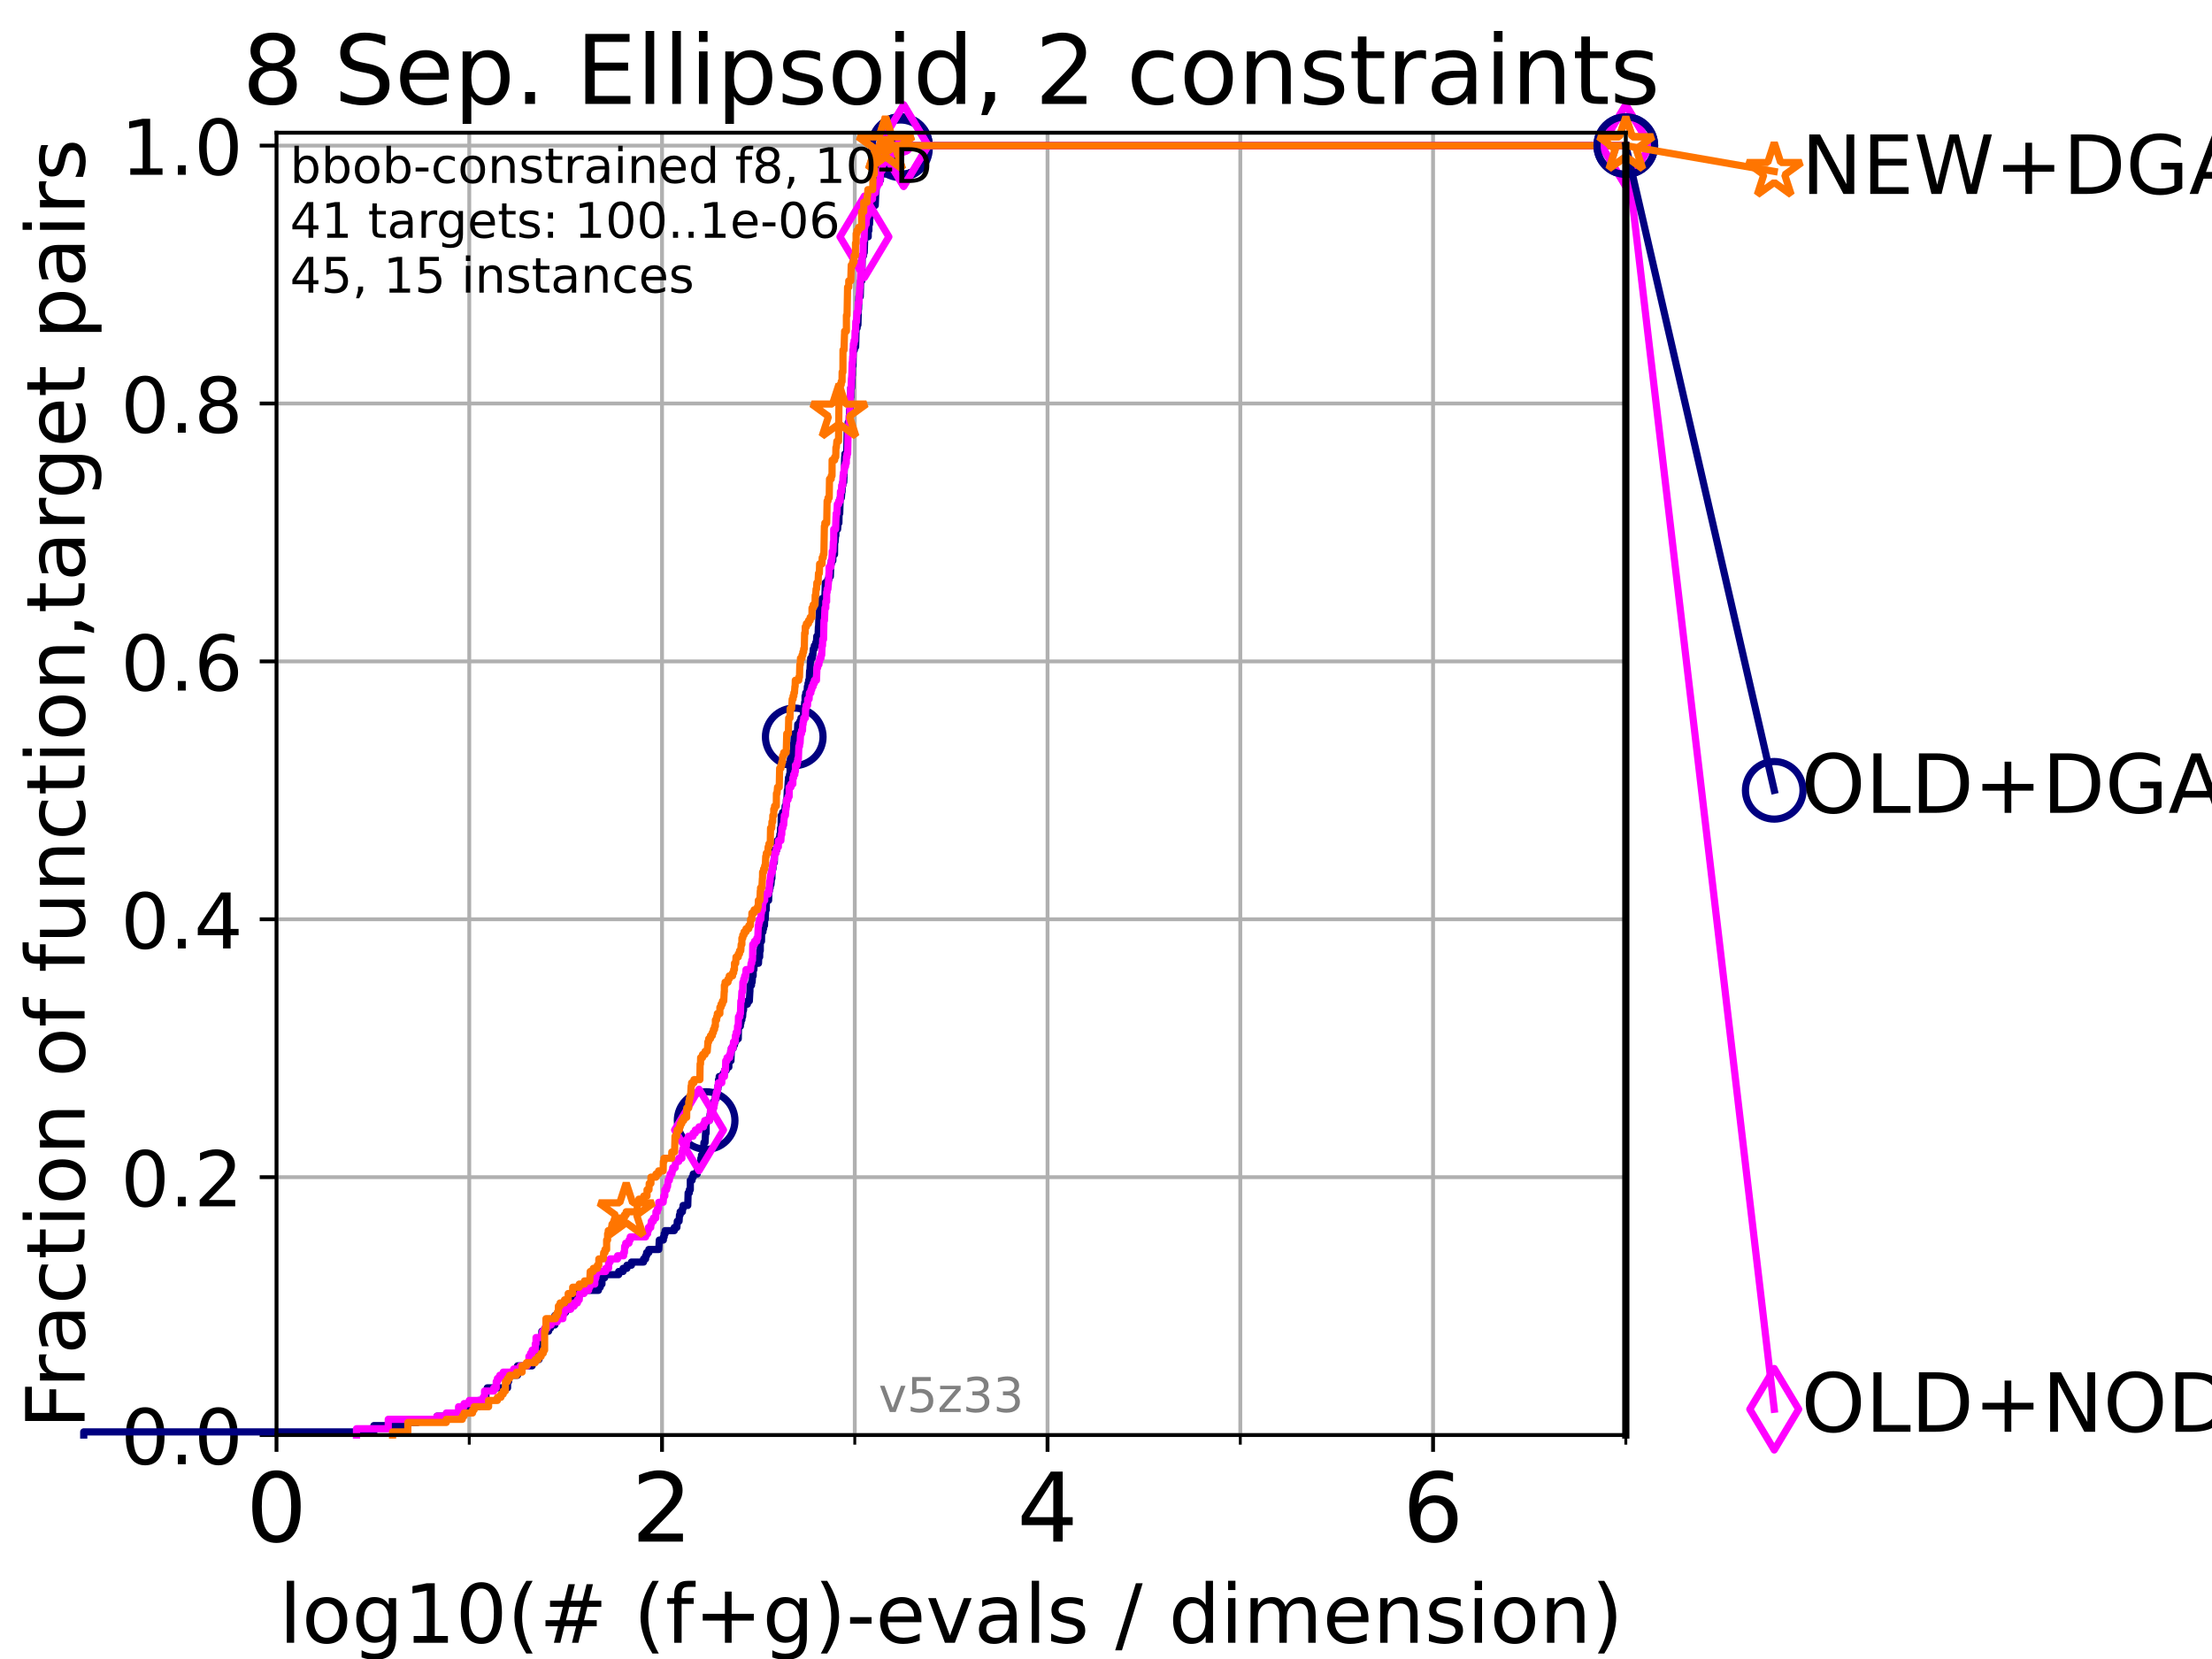 <?xml version="1.0" encoding="utf-8" standalone="no"?>
<!DOCTYPE svg PUBLIC "-//W3C//DTD SVG 1.1//EN"
  "http://www.w3.org/Graphics/SVG/1.1/DTD/svg11.dtd">
<!-- Created with matplotlib (https://matplotlib.org/) -->
<svg height="345.6pt" version="1.1" viewBox="0 0 460.8 345.6" width="460.8pt" xmlns="http://www.w3.org/2000/svg" xmlns:xlink="http://www.w3.org/1999/xlink">
 <defs>
  <style type="text/css">*{stroke-linecap:butt;stroke-linejoin:round;}</style>
 </defs>
 <g id="figure_1">
  <g id="patch_1">
   <path d="M 0 345.6 
L 460.8 345.6 
L 460.8 0 
L 0 0 
z
" style="fill:#ffffff;"/>
  </g>
  <g id="axes_1">
   <g id="patch_2">
    <path d="M 57.6 298.944 
L 338.688 298.944 
L 338.688 27.648 
L 57.6 27.648 
z
" style="fill:#ffffff;"/>
   </g>
   <g id="matplotlib.axis_1">
    <g id="xtick_1">
     <g id="line2d_1">
      <path clip-path="url(#pcbd13f6647)" d="M 57.6 298.944 
L 57.6 27.648 
" style="fill:none;stroke:#b0b0b0;stroke-linecap:square;stroke-width:0.8;"/>
     </g>
     <g id="line2d_2">
      <defs>
       <path d="M 0 0 
L 0 3.5 
" id="m2013ff7e98" style="stroke:#000000;stroke-width:0.8;"/>
      </defs>
      <g>
       <use style="stroke:#000000;stroke-width:0.8;" x="57.6" xlink:href="#m2013ff7e98" y="298.944"/>
      </g>
     </g>
     <g id="text_1">
      <!-- 0 -->
      <g transform="translate(51.237 321.141)scale(0.2 -0.2)">
       <defs>
        <path d="M 31.781 66.406 
Q 24.172 66.406 20.328 58.906 
Q 16.5 51.422 16.5 36.375 
Q 16.5 21.391 20.328 13.891 
Q 24.172 6.391 31.781 6.391 
Q 39.453 6.391 43.281 13.891 
Q 47.125 21.391 47.125 36.375 
Q 47.125 51.422 43.281 58.906 
Q 39.453 66.406 31.781 66.406 
z
M 31.781 74.219 
Q 44.047 74.219 50.516 64.516 
Q 56.984 54.828 56.984 36.375 
Q 56.984 17.969 50.516 8.266 
Q 44.047 -1.422 31.781 -1.422 
Q 19.531 -1.422 13.062 8.266 
Q 6.594 17.969 6.594 36.375 
Q 6.594 54.828 13.062 64.516 
Q 19.531 74.219 31.781 74.219 
z
" id="DejaVuSans-48"/>
       </defs>
       <use xlink:href="#DejaVuSans-48"/>
      </g>
     </g>
    </g>
    <g id="xtick_2">
     <g id="line2d_3">
      <path clip-path="url(#pcbd13f6647)" d="M 137.911 298.944 
L 137.911 27.648 
" style="fill:none;stroke:#b0b0b0;stroke-linecap:square;stroke-width:0.8;"/>
     </g>
     <g id="line2d_4">
      <g>
       <use style="stroke:#000000;stroke-width:0.8;" x="137.911" xlink:href="#m2013ff7e98" y="298.944"/>
      </g>
     </g>
     <g id="text_2">
      <!-- 2 -->
      <g transform="translate(131.548 321.141)scale(0.2 -0.2)">
       <defs>
        <path d="M 19.188 8.297 
L 53.609 8.297 
L 53.609 0 
L 7.328 0 
L 7.328 8.297 
Q 12.938 14.109 22.625 23.891 
Q 32.328 33.688 34.812 36.531 
Q 39.547 41.844 41.422 45.531 
Q 43.312 49.219 43.312 52.781 
Q 43.312 58.594 39.234 62.25 
Q 35.156 65.922 28.609 65.922 
Q 23.969 65.922 18.812 64.312 
Q 13.672 62.703 7.812 59.422 
L 7.812 69.391 
Q 13.766 71.781 18.938 73 
Q 24.125 74.219 28.422 74.219 
Q 39.75 74.219 46.484 68.547 
Q 53.219 62.891 53.219 53.422 
Q 53.219 48.922 51.531 44.891 
Q 49.859 40.875 45.406 35.406 
Q 44.188 33.984 37.641 27.219 
Q 31.109 20.453 19.188 8.297 
z
" id="DejaVuSans-50"/>
       </defs>
       <use xlink:href="#DejaVuSans-50"/>
      </g>
     </g>
    </g>
    <g id="xtick_3">
     <g id="line2d_5">
      <path clip-path="url(#pcbd13f6647)" d="M 218.222 298.944 
L 218.222 27.648 
" style="fill:none;stroke:#b0b0b0;stroke-linecap:square;stroke-width:0.8;"/>
     </g>
     <g id="line2d_6">
      <g>
       <use style="stroke:#000000;stroke-width:0.8;" x="218.222" xlink:href="#m2013ff7e98" y="298.944"/>
      </g>
     </g>
     <g id="text_3">
      <!-- 4 -->
      <g transform="translate(211.859 321.141)scale(0.2 -0.2)">
       <defs>
        <path d="M 37.797 64.312 
L 12.891 25.391 
L 37.797 25.391 
z
M 35.203 72.906 
L 47.609 72.906 
L 47.609 25.391 
L 58.016 25.391 
L 58.016 17.188 
L 47.609 17.188 
L 47.609 0 
L 37.797 0 
L 37.797 17.188 
L 4.891 17.188 
L 4.891 26.703 
z
" id="DejaVuSans-52"/>
       </defs>
       <use xlink:href="#DejaVuSans-52"/>
      </g>
     </g>
    </g>
    <g id="xtick_4">
     <g id="line2d_7">
      <path clip-path="url(#pcbd13f6647)" d="M 298.533 298.944 
L 298.533 27.648 
" style="fill:none;stroke:#b0b0b0;stroke-linecap:square;stroke-width:0.8;"/>
     </g>
     <g id="line2d_8">
      <g>
       <use style="stroke:#000000;stroke-width:0.8;" x="298.533" xlink:href="#m2013ff7e98" y="298.944"/>
      </g>
     </g>
     <g id="text_4">
      <!-- 6 -->
      <g transform="translate(292.17 321.141)scale(0.2 -0.2)">
       <defs>
        <path d="M 33.016 40.375 
Q 26.375 40.375 22.484 35.828 
Q 18.609 31.297 18.609 23.391 
Q 18.609 15.531 22.484 10.953 
Q 26.375 6.391 33.016 6.391 
Q 39.656 6.391 43.531 10.953 
Q 47.406 15.531 47.406 23.391 
Q 47.406 31.297 43.531 35.828 
Q 39.656 40.375 33.016 40.375 
z
M 52.594 71.297 
L 52.594 62.312 
Q 48.875 64.062 45.094 64.984 
Q 41.312 65.922 37.594 65.922 
Q 27.828 65.922 22.672 59.328 
Q 17.531 52.734 16.797 39.406 
Q 19.672 43.656 24.016 45.922 
Q 28.375 48.188 33.594 48.188 
Q 44.578 48.188 50.953 41.516 
Q 57.328 34.859 57.328 23.391 
Q 57.328 12.156 50.688 5.359 
Q 44.047 -1.422 33.016 -1.422 
Q 20.359 -1.422 13.672 8.266 
Q 6.984 17.969 6.984 36.375 
Q 6.984 53.656 15.188 63.938 
Q 23.391 74.219 37.203 74.219 
Q 40.922 74.219 44.703 73.484 
Q 48.484 72.75 52.594 71.297 
z
" id="DejaVuSans-54"/>
       </defs>
       <use xlink:href="#DejaVuSans-54"/>
      </g>
     </g>
    </g>
    <g id="xtick_5">
     <g id="line2d_9">
      <path clip-path="url(#pcbd13f6647)" d="M 97.755 298.944 
L 97.755 27.648 
" style="fill:none;stroke:#b0b0b0;stroke-linecap:square;stroke-width:0.8;"/>
     </g>
     <g id="line2d_10">
      <defs>
       <path d="M 0 0 
L 0 2 
" id="m7cccd62954" style="stroke:#000000;stroke-width:0.6;"/>
      </defs>
      <g>
       <use style="stroke:#000000;stroke-width:0.6;" x="97.755" xlink:href="#m7cccd62954" y="298.944"/>
      </g>
     </g>
    </g>
    <g id="xtick_6">
     <g id="line2d_11">
      <path clip-path="url(#pcbd13f6647)" d="M 178.066 298.944 
L 178.066 27.648 
" style="fill:none;stroke:#b0b0b0;stroke-linecap:square;stroke-width:0.8;"/>
     </g>
     <g id="line2d_12">
      <g>
       <use style="stroke:#000000;stroke-width:0.6;" x="178.066" xlink:href="#m7cccd62954" y="298.944"/>
      </g>
     </g>
    </g>
    <g id="xtick_7">
     <g id="line2d_13">
      <path clip-path="url(#pcbd13f6647)" d="M 258.377 298.944 
L 258.377 27.648 
" style="fill:none;stroke:#b0b0b0;stroke-linecap:square;stroke-width:0.8;"/>
     </g>
     <g id="line2d_14">
      <g>
       <use style="stroke:#000000;stroke-width:0.6;" x="258.377" xlink:href="#m7cccd62954" y="298.944"/>
      </g>
     </g>
    </g>
    <g id="xtick_8">
     <g id="line2d_15">
      <path clip-path="url(#pcbd13f6647)" d="M 338.688 298.944 
L 338.688 27.648 
" style="fill:none;stroke:#b0b0b0;stroke-linecap:square;stroke-width:0.8;"/>
     </g>
     <g id="line2d_16">
      <g>
       <use style="stroke:#000000;stroke-width:0.6;" x="338.688" xlink:href="#m7cccd62954" y="298.944"/>
      </g>
     </g>
    </g>
    <g id="text_5">
     <!-- log10(# (f+g)-evals / dimension) -->
     <g transform="translate(58.145 342.218)scale(0.17 -0.17)">
      <defs>
       <path d="M 9.422 75.984 
L 18.406 75.984 
L 18.406 0 
L 9.422 0 
z
" id="DejaVuSans-108"/>
       <path d="M 30.609 48.391 
Q 23.391 48.391 19.188 42.75 
Q 14.984 37.109 14.984 27.297 
Q 14.984 17.484 19.156 11.844 
Q 23.344 6.203 30.609 6.203 
Q 37.797 6.203 41.984 11.859 
Q 46.188 17.531 46.188 27.297 
Q 46.188 37.016 41.984 42.703 
Q 37.797 48.391 30.609 48.391 
z
M 30.609 56 
Q 42.328 56 49.016 48.375 
Q 55.719 40.766 55.719 27.297 
Q 55.719 13.875 49.016 6.219 
Q 42.328 -1.422 30.609 -1.422 
Q 18.844 -1.422 12.172 6.219 
Q 5.516 13.875 5.516 27.297 
Q 5.516 40.766 12.172 48.375 
Q 18.844 56 30.609 56 
z
" id="DejaVuSans-111"/>
       <path d="M 45.406 27.984 
Q 45.406 37.75 41.375 43.109 
Q 37.359 48.484 30.078 48.484 
Q 22.859 48.484 18.828 43.109 
Q 14.797 37.75 14.797 27.984 
Q 14.797 18.266 18.828 12.891 
Q 22.859 7.516 30.078 7.516 
Q 37.359 7.516 41.375 12.891 
Q 45.406 18.266 45.406 27.984 
z
M 54.391 6.781 
Q 54.391 -7.172 48.188 -13.984 
Q 42 -20.797 29.203 -20.797 
Q 24.469 -20.797 20.266 -20.094 
Q 16.062 -19.391 12.109 -17.922 
L 12.109 -9.188 
Q 16.062 -11.328 19.922 -12.344 
Q 23.781 -13.375 27.781 -13.375 
Q 36.625 -13.375 41.016 -8.766 
Q 45.406 -4.156 45.406 5.172 
L 45.406 9.625 
Q 42.625 4.781 38.281 2.391 
Q 33.938 0 27.875 0 
Q 17.828 0 11.672 7.656 
Q 5.516 15.328 5.516 27.984 
Q 5.516 40.672 11.672 48.328 
Q 17.828 56 27.875 56 
Q 33.938 56 38.281 53.609 
Q 42.625 51.219 45.406 46.391 
L 45.406 54.688 
L 54.391 54.688 
z
" id="DejaVuSans-103"/>
       <path d="M 12.406 8.297 
L 28.516 8.297 
L 28.516 63.922 
L 10.984 60.406 
L 10.984 69.391 
L 28.422 72.906 
L 38.281 72.906 
L 38.281 8.297 
L 54.391 8.297 
L 54.391 0 
L 12.406 0 
z
" id="DejaVuSans-49"/>
       <path d="M 31 75.875 
Q 24.469 64.656 21.281 53.656 
Q 18.109 42.672 18.109 31.391 
Q 18.109 20.125 21.312 9.062 
Q 24.516 -2 31 -13.188 
L 23.188 -13.188 
Q 15.875 -1.703 12.234 9.375 
Q 8.594 20.453 8.594 31.391 
Q 8.594 42.281 12.203 53.312 
Q 15.828 64.359 23.188 75.875 
z
" id="DejaVuSans-40"/>
       <path d="M 51.125 44 
L 36.922 44 
L 32.812 27.688 
L 47.125 27.688 
z
M 43.797 71.781 
L 38.719 51.516 
L 52.984 51.516 
L 58.109 71.781 
L 65.922 71.781 
L 60.891 51.516 
L 76.125 51.516 
L 76.125 44 
L 58.984 44 
L 54.984 27.688 
L 70.516 27.688 
L 70.516 20.219 
L 53.078 20.219 
L 48 0 
L 40.188 0 
L 45.219 20.219 
L 30.906 20.219 
L 25.875 0 
L 18.016 0 
L 23.094 20.219 
L 7.719 20.219 
L 7.719 27.688 
L 24.906 27.688 
L 29 44 
L 13.281 44 
L 13.281 51.516 
L 30.906 51.516 
L 35.891 71.781 
z
" id="DejaVuSans-35"/>
       <path id="DejaVuSans-32"/>
       <path d="M 37.109 75.984 
L 37.109 68.5 
L 28.516 68.5 
Q 23.688 68.5 21.797 66.547 
Q 19.922 64.594 19.922 59.516 
L 19.922 54.688 
L 34.719 54.688 
L 34.719 47.703 
L 19.922 47.703 
L 19.922 0 
L 10.891 0 
L 10.891 47.703 
L 2.297 47.703 
L 2.297 54.688 
L 10.891 54.688 
L 10.891 58.5 
Q 10.891 67.625 15.141 71.797 
Q 19.391 75.984 28.609 75.984 
z
" id="DejaVuSans-102"/>
       <path d="M 46 62.703 
L 46 35.5 
L 73.188 35.5 
L 73.188 27.203 
L 46 27.203 
L 46 0 
L 37.797 0 
L 37.797 27.203 
L 10.594 27.203 
L 10.594 35.5 
L 37.797 35.5 
L 37.797 62.703 
z
" id="DejaVuSans-43"/>
       <path d="M 8.016 75.875 
L 15.828 75.875 
Q 23.141 64.359 26.781 53.312 
Q 30.422 42.281 30.422 31.391 
Q 30.422 20.453 26.781 9.375 
Q 23.141 -1.703 15.828 -13.188 
L 8.016 -13.188 
Q 14.5 -2 17.703 9.062 
Q 20.906 20.125 20.906 31.391 
Q 20.906 42.672 17.703 53.656 
Q 14.5 64.656 8.016 75.875 
z
" id="DejaVuSans-41"/>
       <path d="M 4.891 31.391 
L 31.203 31.391 
L 31.203 23.391 
L 4.891 23.391 
z
" id="DejaVuSans-45"/>
       <path d="M 56.203 29.594 
L 56.203 25.203 
L 14.891 25.203 
Q 15.484 15.922 20.484 11.062 
Q 25.484 6.203 34.422 6.203 
Q 39.594 6.203 44.453 7.469 
Q 49.312 8.734 54.109 11.281 
L 54.109 2.781 
Q 49.266 0.734 44.188 -0.344 
Q 39.109 -1.422 33.891 -1.422 
Q 20.797 -1.422 13.156 6.188 
Q 5.516 13.812 5.516 26.812 
Q 5.516 40.234 12.766 48.109 
Q 20.016 56 32.328 56 
Q 43.359 56 49.781 48.891 
Q 56.203 41.797 56.203 29.594 
z
M 47.219 32.234 
Q 47.125 39.594 43.094 43.984 
Q 39.062 48.391 32.422 48.391 
Q 24.906 48.391 20.391 44.141 
Q 15.875 39.891 15.188 32.172 
z
" id="DejaVuSans-101"/>
       <path d="M 2.984 54.688 
L 12.5 54.688 
L 29.594 8.797 
L 46.688 54.688 
L 56.203 54.688 
L 35.688 0 
L 23.484 0 
z
" id="DejaVuSans-118"/>
       <path d="M 34.281 27.484 
Q 23.391 27.484 19.188 25 
Q 14.984 22.516 14.984 16.5 
Q 14.984 11.719 18.141 8.906 
Q 21.297 6.109 26.703 6.109 
Q 34.188 6.109 38.703 11.406 
Q 43.219 16.703 43.219 25.484 
L 43.219 27.484 
z
M 52.203 31.203 
L 52.203 0 
L 43.219 0 
L 43.219 8.297 
Q 40.141 3.328 35.547 0.953 
Q 30.953 -1.422 24.312 -1.422 
Q 15.922 -1.422 10.953 3.297 
Q 6 8.016 6 15.922 
Q 6 25.141 12.172 29.828 
Q 18.359 34.516 30.609 34.516 
L 43.219 34.516 
L 43.219 35.406 
Q 43.219 41.609 39.141 45 
Q 35.062 48.391 27.688 48.391 
Q 23 48.391 18.547 47.266 
Q 14.109 46.141 10.016 43.891 
L 10.016 52.203 
Q 14.938 54.109 19.578 55.047 
Q 24.219 56 28.609 56 
Q 40.484 56 46.344 49.844 
Q 52.203 43.703 52.203 31.203 
z
" id="DejaVuSans-97"/>
       <path d="M 44.281 53.078 
L 44.281 44.578 
Q 40.484 46.531 36.375 47.5 
Q 32.281 48.484 27.875 48.484 
Q 21.188 48.484 17.844 46.438 
Q 14.5 44.391 14.5 40.281 
Q 14.5 37.156 16.891 35.375 
Q 19.281 33.594 26.516 31.984 
L 29.594 31.297 
Q 39.156 29.25 43.188 25.516 
Q 47.219 21.781 47.219 15.094 
Q 47.219 7.469 41.188 3.016 
Q 35.156 -1.422 24.609 -1.422 
Q 20.219 -1.422 15.453 -0.562 
Q 10.688 0.297 5.422 2 
L 5.422 11.281 
Q 10.406 8.688 15.234 7.391 
Q 20.062 6.109 24.812 6.109 
Q 31.156 6.109 34.562 8.281 
Q 37.984 10.453 37.984 14.406 
Q 37.984 18.062 35.516 20.016 
Q 33.062 21.969 24.703 23.781 
L 21.578 24.516 
Q 13.234 26.266 9.516 29.906 
Q 5.812 33.547 5.812 39.891 
Q 5.812 47.609 11.281 51.797 
Q 16.75 56 26.812 56 
Q 31.781 56 36.172 55.266 
Q 40.578 54.547 44.281 53.078 
z
" id="DejaVuSans-115"/>
       <path d="M 25.391 72.906 
L 33.688 72.906 
L 8.297 -9.281 
L 0 -9.281 
z
" id="DejaVuSans-47"/>
       <path d="M 45.406 46.391 
L 45.406 75.984 
L 54.391 75.984 
L 54.391 0 
L 45.406 0 
L 45.406 8.203 
Q 42.578 3.328 38.25 0.953 
Q 33.938 -1.422 27.875 -1.422 
Q 17.969 -1.422 11.734 6.484 
Q 5.516 14.406 5.516 27.297 
Q 5.516 40.188 11.734 48.094 
Q 17.969 56 27.875 56 
Q 33.938 56 38.25 53.625 
Q 42.578 51.266 45.406 46.391 
z
M 14.797 27.297 
Q 14.797 17.391 18.875 11.75 
Q 22.953 6.109 30.078 6.109 
Q 37.203 6.109 41.297 11.75 
Q 45.406 17.391 45.406 27.297 
Q 45.406 37.203 41.297 42.844 
Q 37.203 48.484 30.078 48.484 
Q 22.953 48.484 18.875 42.844 
Q 14.797 37.203 14.797 27.297 
z
" id="DejaVuSans-100"/>
       <path d="M 9.422 54.688 
L 18.406 54.688 
L 18.406 0 
L 9.422 0 
z
M 9.422 75.984 
L 18.406 75.984 
L 18.406 64.594 
L 9.422 64.594 
z
" id="DejaVuSans-105"/>
       <path d="M 52 44.188 
Q 55.375 50.25 60.062 53.125 
Q 64.75 56 71.094 56 
Q 79.641 56 84.281 50.016 
Q 88.922 44.047 88.922 33.016 
L 88.922 0 
L 79.891 0 
L 79.891 32.719 
Q 79.891 40.578 77.094 44.375 
Q 74.312 48.188 68.609 48.188 
Q 61.625 48.188 57.562 43.547 
Q 53.516 38.922 53.516 30.906 
L 53.516 0 
L 44.484 0 
L 44.484 32.719 
Q 44.484 40.625 41.703 44.406 
Q 38.922 48.188 33.109 48.188 
Q 26.219 48.188 22.156 43.531 
Q 18.109 38.875 18.109 30.906 
L 18.109 0 
L 9.078 0 
L 9.078 54.688 
L 18.109 54.688 
L 18.109 46.188 
Q 21.188 51.219 25.484 53.609 
Q 29.781 56 35.688 56 
Q 41.656 56 45.828 52.969 
Q 50 49.953 52 44.188 
z
" id="DejaVuSans-109"/>
       <path d="M 54.891 33.016 
L 54.891 0 
L 45.906 0 
L 45.906 32.719 
Q 45.906 40.484 42.875 44.328 
Q 39.844 48.188 33.797 48.188 
Q 26.516 48.188 22.312 43.547 
Q 18.109 38.922 18.109 30.906 
L 18.109 0 
L 9.078 0 
L 9.078 54.688 
L 18.109 54.688 
L 18.109 46.188 
Q 21.344 51.125 25.703 53.562 
Q 30.078 56 35.797 56 
Q 45.219 56 50.047 50.172 
Q 54.891 44.344 54.891 33.016 
z
" id="DejaVuSans-110"/>
      </defs>
      <use xlink:href="#DejaVuSans-108"/>
      <use x="27.783" xlink:href="#DejaVuSans-111"/>
      <use x="88.965" xlink:href="#DejaVuSans-103"/>
      <use x="152.441" xlink:href="#DejaVuSans-49"/>
      <use x="216.064" xlink:href="#DejaVuSans-48"/>
      <use x="279.688" xlink:href="#DejaVuSans-40"/>
      <use x="318.701" xlink:href="#DejaVuSans-35"/>
      <use x="402.49" xlink:href="#DejaVuSans-32"/>
      <use x="434.277" xlink:href="#DejaVuSans-40"/>
      <use x="473.291" xlink:href="#DejaVuSans-102"/>
      <use x="508.496" xlink:href="#DejaVuSans-43"/>
      <use x="592.285" xlink:href="#DejaVuSans-103"/>
      <use x="655.762" xlink:href="#DejaVuSans-41"/>
      <use x="694.775" xlink:href="#DejaVuSans-45"/>
      <use x="730.859" xlink:href="#DejaVuSans-101"/>
      <use x="792.383" xlink:href="#DejaVuSans-118"/>
      <use x="851.562" xlink:href="#DejaVuSans-97"/>
      <use x="912.842" xlink:href="#DejaVuSans-108"/>
      <use x="940.625" xlink:href="#DejaVuSans-115"/>
      <use x="992.725" xlink:href="#DejaVuSans-32"/>
      <use x="1024.512" xlink:href="#DejaVuSans-47"/>
      <use x="1058.203" xlink:href="#DejaVuSans-32"/>
      <use x="1089.99" xlink:href="#DejaVuSans-100"/>
      <use x="1153.467" xlink:href="#DejaVuSans-105"/>
      <use x="1181.25" xlink:href="#DejaVuSans-109"/>
      <use x="1278.662" xlink:href="#DejaVuSans-101"/>
      <use x="1340.186" xlink:href="#DejaVuSans-110"/>
      <use x="1403.564" xlink:href="#DejaVuSans-115"/>
      <use x="1455.664" xlink:href="#DejaVuSans-105"/>
      <use x="1483.447" xlink:href="#DejaVuSans-111"/>
      <use x="1544.629" xlink:href="#DejaVuSans-110"/>
      <use x="1608.008" xlink:href="#DejaVuSans-41"/>
     </g>
    </g>
   </g>
   <g id="matplotlib.axis_2">
    <g id="ytick_1">
     <g id="line2d_17">
      <path clip-path="url(#pcbd13f6647)" d="M 57.6 298.944 
L 338.688 298.944 
" style="fill:none;stroke:#b0b0b0;stroke-linecap:square;stroke-width:0.8;"/>
     </g>
     <g id="line2d_18">
      <defs>
       <path d="M 0 0 
L -3.5 0 
" id="m631d6d049c" style="stroke:#000000;stroke-width:0.8;"/>
      </defs>
      <g>
       <use style="stroke:#000000;stroke-width:0.8;" x="57.6" xlink:href="#m631d6d049c" y="298.944"/>
      </g>
     </g>
     <g id="text_6">
      <!-- 0.0 -->
      <g transform="translate(25.155 305.023)scale(0.16 -0.16)">
       <defs>
        <path d="M 10.688 12.406 
L 21 12.406 
L 21 0 
L 10.688 0 
z
" id="DejaVuSans-46"/>
       </defs>
       <use xlink:href="#DejaVuSans-48"/>
       <use x="63.623" xlink:href="#DejaVuSans-46"/>
       <use x="95.41" xlink:href="#DejaVuSans-48"/>
      </g>
     </g>
    </g>
    <g id="ytick_2">
     <g id="line2d_19">
      <path clip-path="url(#pcbd13f6647)" d="M 57.6 245.222 
L 338.688 245.222 
" style="fill:none;stroke:#b0b0b0;stroke-linecap:square;stroke-width:0.8;"/>
     </g>
     <g id="line2d_20">
      <g>
       <use style="stroke:#000000;stroke-width:0.8;" x="57.6" xlink:href="#m631d6d049c" y="245.222"/>
      </g>
     </g>
     <g id="text_7">
      <!-- 0.2 -->
      <g transform="translate(25.155 251.301)scale(0.16 -0.16)">
       <use xlink:href="#DejaVuSans-48"/>
       <use x="63.623" xlink:href="#DejaVuSans-46"/>
       <use x="95.41" xlink:href="#DejaVuSans-50"/>
      </g>
     </g>
    </g>
    <g id="ytick_3">
     <g id="line2d_21">
      <path clip-path="url(#pcbd13f6647)" d="M 57.6 191.5 
L 338.688 191.5 
" style="fill:none;stroke:#b0b0b0;stroke-linecap:square;stroke-width:0.8;"/>
     </g>
     <g id="line2d_22">
      <g>
       <use style="stroke:#000000;stroke-width:0.8;" x="57.6" xlink:href="#m631d6d049c" y="191.5"/>
      </g>
     </g>
     <g id="text_8">
      <!-- 0.4 -->
      <g transform="translate(25.155 197.579)scale(0.16 -0.16)">
       <use xlink:href="#DejaVuSans-48"/>
       <use x="63.623" xlink:href="#DejaVuSans-46"/>
       <use x="95.41" xlink:href="#DejaVuSans-52"/>
      </g>
     </g>
    </g>
    <g id="ytick_4">
     <g id="line2d_23">
      <path clip-path="url(#pcbd13f6647)" d="M 57.6 137.778 
L 338.688 137.778 
" style="fill:none;stroke:#b0b0b0;stroke-linecap:square;stroke-width:0.8;"/>
     </g>
     <g id="line2d_24">
      <g>
       <use style="stroke:#000000;stroke-width:0.8;" x="57.6" xlink:href="#m631d6d049c" y="137.778"/>
      </g>
     </g>
     <g id="text_9">
      <!-- 0.6 -->
      <g transform="translate(25.155 143.857)scale(0.16 -0.16)">
       <use xlink:href="#DejaVuSans-48"/>
       <use x="63.623" xlink:href="#DejaVuSans-46"/>
       <use x="95.41" xlink:href="#DejaVuSans-54"/>
      </g>
     </g>
    </g>
    <g id="ytick_5">
     <g id="line2d_25">
      <path clip-path="url(#pcbd13f6647)" d="M 57.6 84.056 
L 338.688 84.056 
" style="fill:none;stroke:#b0b0b0;stroke-linecap:square;stroke-width:0.8;"/>
     </g>
     <g id="line2d_26">
      <g>
       <use style="stroke:#000000;stroke-width:0.8;" x="57.6" xlink:href="#m631d6d049c" y="84.056"/>
      </g>
     </g>
     <g id="text_10">
      <!-- 0.8 -->
      <g transform="translate(25.155 90.135)scale(0.16 -0.16)">
       <defs>
        <path d="M 31.781 34.625 
Q 24.75 34.625 20.719 30.859 
Q 16.703 27.094 16.703 20.516 
Q 16.703 13.922 20.719 10.156 
Q 24.75 6.391 31.781 6.391 
Q 38.812 6.391 42.859 10.172 
Q 46.922 13.969 46.922 20.516 
Q 46.922 27.094 42.891 30.859 
Q 38.875 34.625 31.781 34.625 
z
M 21.922 38.812 
Q 15.578 40.375 12.031 44.719 
Q 8.5 49.078 8.5 55.328 
Q 8.5 64.062 14.719 69.141 
Q 20.953 74.219 31.781 74.219 
Q 42.672 74.219 48.875 69.141 
Q 55.078 64.062 55.078 55.328 
Q 55.078 49.078 51.531 44.719 
Q 48 40.375 41.703 38.812 
Q 48.828 37.156 52.797 32.312 
Q 56.781 27.484 56.781 20.516 
Q 56.781 9.906 50.312 4.234 
Q 43.844 -1.422 31.781 -1.422 
Q 19.734 -1.422 13.25 4.234 
Q 6.781 9.906 6.781 20.516 
Q 6.781 27.484 10.781 32.312 
Q 14.797 37.156 21.922 38.812 
z
M 18.312 54.391 
Q 18.312 48.734 21.844 45.562 
Q 25.391 42.391 31.781 42.391 
Q 38.141 42.391 41.719 45.562 
Q 45.312 48.734 45.312 54.391 
Q 45.312 60.062 41.719 63.234 
Q 38.141 66.406 31.781 66.406 
Q 25.391 66.406 21.844 63.234 
Q 18.312 60.062 18.312 54.391 
z
" id="DejaVuSans-56"/>
       </defs>
       <use xlink:href="#DejaVuSans-48"/>
       <use x="63.623" xlink:href="#DejaVuSans-46"/>
       <use x="95.41" xlink:href="#DejaVuSans-56"/>
      </g>
     </g>
    </g>
    <g id="ytick_6">
     <g id="line2d_27">
      <path clip-path="url(#pcbd13f6647)" d="M 57.6 30.334 
L 338.688 30.334 
" style="fill:none;stroke:#b0b0b0;stroke-linecap:square;stroke-width:0.8;"/>
     </g>
     <g id="line2d_28">
      <g>
       <use style="stroke:#000000;stroke-width:0.8;" x="57.6" xlink:href="#m631d6d049c" y="30.334"/>
      </g>
     </g>
     <g id="text_11">
      <!-- 1.0 -->
      <g transform="translate(25.155 36.413)scale(0.16 -0.16)">
       <use xlink:href="#DejaVuSans-49"/>
       <use x="63.623" xlink:href="#DejaVuSans-46"/>
       <use x="95.41" xlink:href="#DejaVuSans-48"/>
      </g>
     </g>
    </g>
    <g id="text_12">
     <!-- Fraction of function,target pairs -->
     <g transform="translate(17.62 297.681)rotate(-90)scale(0.17 -0.17)">
      <defs>
       <path d="M 9.812 72.906 
L 51.703 72.906 
L 51.703 64.594 
L 19.672 64.594 
L 19.672 43.109 
L 48.578 43.109 
L 48.578 34.812 
L 19.672 34.812 
L 19.672 0 
L 9.812 0 
z
" id="DejaVuSans-70"/>
       <path d="M 41.109 46.297 
Q 39.594 47.172 37.812 47.578 
Q 36.031 48 33.891 48 
Q 26.266 48 22.188 43.047 
Q 18.109 38.094 18.109 28.812 
L 18.109 0 
L 9.078 0 
L 9.078 54.688 
L 18.109 54.688 
L 18.109 46.188 
Q 20.953 51.172 25.484 53.578 
Q 30.031 56 36.531 56 
Q 37.453 56 38.578 55.875 
Q 39.703 55.766 41.062 55.516 
z
" id="DejaVuSans-114"/>
       <path d="M 48.781 52.594 
L 48.781 44.188 
Q 44.969 46.297 41.141 47.344 
Q 37.312 48.391 33.406 48.391 
Q 24.656 48.391 19.812 42.844 
Q 14.984 37.312 14.984 27.297 
Q 14.984 17.281 19.812 11.734 
Q 24.656 6.203 33.406 6.203 
Q 37.312 6.203 41.141 7.25 
Q 44.969 8.297 48.781 10.406 
L 48.781 2.094 
Q 45.016 0.344 40.984 -0.531 
Q 36.969 -1.422 32.422 -1.422 
Q 20.062 -1.422 12.781 6.344 
Q 5.516 14.109 5.516 27.297 
Q 5.516 40.672 12.859 48.328 
Q 20.219 56 33.016 56 
Q 37.156 56 41.109 55.141 
Q 45.062 54.297 48.781 52.594 
z
" id="DejaVuSans-99"/>
       <path d="M 18.312 70.219 
L 18.312 54.688 
L 36.812 54.688 
L 36.812 47.703 
L 18.312 47.703 
L 18.312 18.016 
Q 18.312 11.328 20.141 9.422 
Q 21.969 7.516 27.594 7.516 
L 36.812 7.516 
L 36.812 0 
L 27.594 0 
Q 17.188 0 13.234 3.875 
Q 9.281 7.766 9.281 18.016 
L 9.281 47.703 
L 2.688 47.703 
L 2.688 54.688 
L 9.281 54.688 
L 9.281 70.219 
z
" id="DejaVuSans-116"/>
       <path d="M 8.5 21.578 
L 8.5 54.688 
L 17.484 54.688 
L 17.484 21.922 
Q 17.484 14.156 20.5 10.266 
Q 23.531 6.391 29.594 6.391 
Q 36.859 6.391 41.078 11.031 
Q 45.312 15.672 45.312 23.688 
L 45.312 54.688 
L 54.297 54.688 
L 54.297 0 
L 45.312 0 
L 45.312 8.406 
Q 42.047 3.422 37.719 1 
Q 33.406 -1.422 27.688 -1.422 
Q 18.266 -1.422 13.375 4.438 
Q 8.5 10.297 8.5 21.578 
z
M 31.109 56 
z
" id="DejaVuSans-117"/>
       <path d="M 11.719 12.406 
L 22.016 12.406 
L 22.016 4 
L 14.016 -11.625 
L 7.719 -11.625 
L 11.719 4 
z
" id="DejaVuSans-44"/>
       <path d="M 18.109 8.203 
L 18.109 -20.797 
L 9.078 -20.797 
L 9.078 54.688 
L 18.109 54.688 
L 18.109 46.391 
Q 20.953 51.266 25.266 53.625 
Q 29.594 56 35.594 56 
Q 45.562 56 51.781 48.094 
Q 58.016 40.188 58.016 27.297 
Q 58.016 14.406 51.781 6.484 
Q 45.562 -1.422 35.594 -1.422 
Q 29.594 -1.422 25.266 0.953 
Q 20.953 3.328 18.109 8.203 
z
M 48.688 27.297 
Q 48.688 37.203 44.609 42.844 
Q 40.531 48.484 33.406 48.484 
Q 26.266 48.484 22.188 42.844 
Q 18.109 37.203 18.109 27.297 
Q 18.109 17.391 22.188 11.75 
Q 26.266 6.109 33.406 6.109 
Q 40.531 6.109 44.609 11.75 
Q 48.688 17.391 48.688 27.297 
z
" id="DejaVuSans-112"/>
      </defs>
      <use xlink:href="#DejaVuSans-70"/>
      <use x="50.27" xlink:href="#DejaVuSans-114"/>
      <use x="91.383" xlink:href="#DejaVuSans-97"/>
      <use x="152.662" xlink:href="#DejaVuSans-99"/>
      <use x="207.643" xlink:href="#DejaVuSans-116"/>
      <use x="246.852" xlink:href="#DejaVuSans-105"/>
      <use x="274.635" xlink:href="#DejaVuSans-111"/>
      <use x="335.816" xlink:href="#DejaVuSans-110"/>
      <use x="399.195" xlink:href="#DejaVuSans-32"/>
      <use x="430.982" xlink:href="#DejaVuSans-111"/>
      <use x="492.164" xlink:href="#DejaVuSans-102"/>
      <use x="527.369" xlink:href="#DejaVuSans-32"/>
      <use x="559.156" xlink:href="#DejaVuSans-102"/>
      <use x="594.361" xlink:href="#DejaVuSans-117"/>
      <use x="657.74" xlink:href="#DejaVuSans-110"/>
      <use x="721.119" xlink:href="#DejaVuSans-99"/>
      <use x="776.1" xlink:href="#DejaVuSans-116"/>
      <use x="815.309" xlink:href="#DejaVuSans-105"/>
      <use x="843.092" xlink:href="#DejaVuSans-111"/>
      <use x="904.273" xlink:href="#DejaVuSans-110"/>
      <use x="967.652" xlink:href="#DejaVuSans-44"/>
      <use x="999.439" xlink:href="#DejaVuSans-116"/>
      <use x="1038.648" xlink:href="#DejaVuSans-97"/>
      <use x="1099.928" xlink:href="#DejaVuSans-114"/>
      <use x="1139.291" xlink:href="#DejaVuSans-103"/>
      <use x="1202.768" xlink:href="#DejaVuSans-101"/>
      <use x="1264.291" xlink:href="#DejaVuSans-116"/>
      <use x="1303.5" xlink:href="#DejaVuSans-32"/>
      <use x="1335.287" xlink:href="#DejaVuSans-112"/>
      <use x="1398.764" xlink:href="#DejaVuSans-97"/>
      <use x="1460.043" xlink:href="#DejaVuSans-105"/>
      <use x="1487.826" xlink:href="#DejaVuSans-114"/>
      <use x="1528.939" xlink:href="#DejaVuSans-115"/>
     </g>
    </g>
   </g>
   <g id="line2d_29">
    <defs>
     <path d="M 0 1.5 
C 0.398 1.5 0.779 1.342 1.061 1.061 
C 1.342 0.779 1.5 0.398 1.5 0 
C 1.5 -0.398 1.342 -0.779 1.061 -1.061 
C 0.779 -1.342 0.398 -1.5 0 -1.5 
C -0.398 -1.5 -0.779 -1.342 -1.061 -1.061 
C -1.342 -0.779 -1.5 -0.398 -1.5 0 
C -1.5 0.398 -1.342 0.779 -1.061 1.061 
C -0.779 1.342 -0.398 1.5 0 1.5 
z
" id="m49673bb32c" style="stroke:#000080;"/>
    </defs>
    <g>
     <use style="fill:#000080;stroke:#000080;" x="187.571" xlink:href="#m49673bb32c" y="30.334"/>
     <use style="fill:#000080;stroke:#000080;" x="187.571" xlink:href="#m49673bb32c" y="30.334"/>
    </g>
   </g>
   <g id="line2d_30">
    <path d="M 17.445 298.944 
L 17.445 298.289 
L 77.885 298.289 
L 77.885 296.979 
L 84.956 296.979 
L 84.956 296.323 
L 87.01 296.323 
L 87.01 295.668 
L 91.03 295.668 
L 91.03 295.013 
L 95.918 295.013 
L 95.918 293.703 
L 96.301 293.703 
L 96.301 293.048 
L 99.732 293.048 
L 99.732 291.737 
L 100.935 291.737 
L 100.935 291.082 
L 101.223 291.082 
L 101.223 289.772 
L 101.507 289.772 
L 101.507 289.117 
L 105.733 289.117 
L 105.733 287.807 
L 105.952 287.807 
L 105.952 286.496 
L 107.811 286.496 
L 107.811 284.531 
L 110.86 284.531 
L 110.86 283.876 
L 111.023 283.876 
L 111.023 283.22 
L 112.281 283.22 
L 112.281 280.6 
L 112.432 280.6 
L 112.432 279.29 
L 112.73 279.29 
L 112.73 278.634 
L 112.877 278.634 
L 112.877 277.324 
L 114.284 277.324 
L 114.284 276.669 
L 114.685 276.669 
L 114.685 276.014 
L 115.586 276.014 
L 115.586 274.048 
L 117.145 274.048 
L 117.145 273.393 
L 117.821 273.393 
L 117.821 272.738 
L 118.577 272.738 
L 118.577 272.083 
L 119.503 272.083 
L 119.503 271.428 
L 119.702 271.428 
L 119.702 270.118 
L 120.094 270.118 
L 120.094 269.462 
L 120.382 269.462 
L 120.382 268.807 
L 124.669 268.807 
L 124.669 268.152 
L 125.038 268.152 
L 125.038 267.497 
L 125.399 267.497 
L 125.399 266.187 
L 125.962 266.187 
L 125.962 265.532 
L 128.886 265.532 
L 128.886 264.876 
L 129.798 264.876 
L 129.798 264.221 
L 130.612 264.221 
L 130.612 263.566 
L 131.541 263.566 
L 131.541 262.911 
L 134.063 262.911 
L 134.063 262.256 
L 134.492 262.256 
L 134.492 261.601 
L 134.703 261.601 
L 134.703 260.946 
L 135.159 260.946 
L 135.159 260.29 
L 137.235 260.29 
L 137.344 258.325 
L 138.188 258.325 
L 138.188 257.67 
L 138.358 257.67 
L 138.358 257.015 
L 138.561 257.015 
L 138.561 256.36 
L 140.469 256.36 
L 140.469 255.704 
L 141.003 255.704 
L 141.09 254.394 
L 141.464 254.394 
L 141.549 253.084 
L 141.69 253.084 
L 141.69 252.429 
L 142.161 252.429 
L 142.161 251.773 
L 142.297 251.773 
L 142.297 251.118 
L 143.273 251.118 
L 143.35 248.498 
L 143.603 248.498 
L 143.603 247.843 
L 143.804 247.843 
L 143.804 245.877 
L 144.173 245.877 
L 144.173 245.222 
L 144.415 245.222 
L 144.415 244.567 
L 145.236 244.567 
L 145.236 243.912 
L 145.441 243.912 
L 145.441 243.257 
L 145.621 243.257 
L 145.621 242.601 
L 145.932 242.601 
L 145.998 241.291 
L 146.129 241.291 
L 146.129 240.636 
L 146.41 240.636 
L 146.41 239.981 
L 146.538 239.981 
L 146.644 238.015 
L 146.875 238.015 
L 146.979 236.05 
L 147.103 236.05 
L 147.103 233.429 
L 147.77 233.429 
L 147.77 232.774 
L 147.927 232.774 
L 147.927 232.119 
L 148.219 232.119 
L 148.219 231.464 
L 148.45 231.464 
L 148.45 230.809 
L 148.62 230.809 
L 148.639 229.499 
L 148.92 229.499 
L 148.92 228.843 
L 149.232 228.843 
L 149.232 228.188 
L 149.396 228.188 
L 149.432 226.878 
L 149.557 226.878 
L 149.557 226.223 
L 149.682 226.223 
L 149.682 224.912 
L 149.824 224.912 
L 149.824 224.257 
L 150.649 224.257 
L 150.649 223.602 
L 150.949 223.602 
L 150.949 222.947 
L 151.309 222.947 
L 151.309 222.292 
L 151.835 222.292 
L 151.835 220.982 
L 152.269 220.982 
L 152.375 218.361 
L 152.752 218.361 
L 152.752 217.706 
L 153.003 217.706 
L 153.003 217.051 
L 153.251 217.051 
L 153.251 216.396 
L 153.792 216.396 
L 153.848 213.775 
L 154.236 213.775 
L 154.236 213.12 
L 154.358 213.12 
L 154.358 212.465 
L 154.547 212.465 
L 154.547 211.81 
L 154.695 211.81 
L 154.788 210.499 
L 154.88 210.499 
L 154.985 209.189 
L 155.691 209.189 
L 155.691 208.534 
L 156.102 208.534 
L 156.212 206.568 
L 156.224 206.568 
L 156.236 205.258 
L 156.551 205.258 
L 156.551 204.603 
L 156.682 204.603 
L 156.765 203.293 
L 156.895 203.293 
L 156.906 201.982 
L 157.058 201.982 
L 157.081 200.672 
L 158.009 200.672 
L 158.064 199.362 
L 158.25 199.362 
L 158.261 198.052 
L 158.38 198.052 
L 158.38 196.086 
L 158.637 196.086 
L 158.658 194.121 
L 158.932 194.121 
L 158.932 193.465 
L 159.077 193.465 
L 159.077 192.81 
L 159.253 192.81 
L 159.294 191.5 
L 159.416 191.5 
L 159.497 189.535 
L 159.628 189.535 
L 159.648 187.569 
L 160.113 187.569 
L 160.181 185.604 
L 160.288 185.604 
L 160.288 184.949 
L 160.442 184.949 
L 160.442 184.293 
L 160.604 184.293 
L 160.708 182.983 
L 160.802 182.983 
L 160.84 181.018 
L 161.017 181.018 
L 161.063 179.707 
L 161.302 179.707 
L 161.348 177.087 
L 161.814 177.087 
L 161.912 175.121 
L 162.329 175.121 
L 162.329 174.466 
L 162.458 174.466 
L 162.458 173.811 
L 162.577 173.811 
L 162.594 172.501 
L 162.712 172.501 
L 162.762 169.88 
L 163.037 169.88 
L 163.037 169.225 
L 163.526 169.225 
L 163.55 167.915 
L 163.765 167.915 
L 163.828 166.604 
L 163.923 166.604 
L 164.009 164.639 
L 164.094 164.639 
L 164.203 162.674 
L 164.257 162.674 
L 164.257 162.018 
L 164.463 162.018 
L 164.463 161.363 
L 164.577 161.363 
L 164.638 158.088 
L 164.847 158.088 
L 164.847 157.432 
L 164.959 157.432 
L 164.959 156.777 
L 165.245 156.777 
L 165.332 154.812 
L 165.382 154.812 
L 165.454 152.846 
L 166.11 152.846 
L 166.186 150.881 
L 166.629 150.881 
L 166.629 150.226 
L 166.856 150.226 
L 166.856 149.571 
L 167.353 149.571 
L 167.372 147.605 
L 167.545 147.605 
L 167.621 146.295 
L 167.71 146.295 
L 167.71 144.985 
L 167.855 144.985 
L 167.855 144.33 
L 168.122 144.33 
L 168.19 143.019 
L 168.318 143.019 
L 168.318 142.364 
L 168.458 142.364 
L 168.458 141.709 
L 168.579 141.709 
L 168.657 139.743 
L 168.722 139.743 
L 168.829 137.778 
L 168.882 137.778 
L 168.882 137.123 
L 169.187 137.123 
L 169.187 136.468 
L 169.331 136.468 
L 169.429 135.157 
L 169.639 135.157 
L 169.639 134.502 
L 169.937 134.502 
L 169.937 133.847 
L 170.064 133.847 
L 170.152 132.537 
L 170.408 132.537 
L 170.489 130.571 
L 170.527 130.571 
L 170.602 128.606 
L 170.655 128.606 
L 170.698 127.296 
L 170.946 127.296 
L 170.946 126.641 
L 171.243 126.641 
L 171.279 124.675 
L 171.836 124.675 
L 171.921 121.399 
L 172.429 121.399 
L 172.429 120.744 
L 172.669 120.744 
L 172.669 120.089 
L 172.979 120.089 
L 173.073 117.469 
L 173.193 117.469 
L 173.193 116.813 
L 173.49 116.813 
L 173.526 115.503 
L 173.845 115.503 
L 173.876 112.883 
L 173.973 112.883 
L 174.065 111.572 
L 174.127 111.572 
L 174.127 110.262 
L 174.486 110.262 
L 174.58 108.952 
L 174.754 108.952 
L 174.796 106.986 
L 174.926 106.986 
L 175.03 103.71 
L 175.269 103.71 
L 175.379 102.4 
L 175.436 102.4 
L 175.44 101.09 
L 175.581 101.09 
L 175.581 100.435 
L 175.769 100.435 
L 175.873 97.814 
L 175.884 97.814 
L 175.967 95.194 
L 176.014 95.194 
L 176.014 94.538 
L 176.383 94.538 
L 176.479 89.952 
L 176.688 89.952 
L 176.688 87.987 
L 176.894 87.987 
L 177.002 85.366 
L 177.12 85.366 
L 177.161 82.746 
L 177.234 82.746 
L 177.234 80.78 
L 177.402 80.78 
L 177.51 78.16 
L 177.553 78.16 
L 177.553 76.194 
L 177.693 76.194 
L 177.746 72.919 
L 177.982 72.919 
L 177.982 72.263 
L 178.243 72.263 
L 178.347 68.333 
L 178.551 68.333 
L 178.551 67.677 
L 178.72 67.677 
L 178.814 64.402 
L 178.854 64.402 
L 178.937 61.781 
L 179.207 61.781 
L 179.282 58.505 
L 179.531 58.505 
L 179.611 53.264 
L 179.896 53.264 
L 179.896 52.609 
L 180.04 52.609 
L 180.142 49.333 
L 180.864 49.333 
L 180.864 48.023 
L 181.003 48.023 
L 181.003 46.713 
L 181.135 46.713 
L 181.234 44.747 
L 181.474 44.747 
L 181.526 42.782 
L 182.33 42.782 
L 182.437 40.161 
L 182.477 40.161 
L 182.588 38.196 
L 182.789 38.196 
L 182.789 37.541 
L 183.411 37.541 
L 183.423 36.23 
L 184.433 36.23 
L 184.433 35.575 
L 184.599 35.575 
L 184.599 34.92 
L 185.873 34.92 
L 185.873 33.61 
L 186.997 33.61 
L 186.997 32.955 
L 187.359 32.955 
L 187.359 30.989 
L 187.571 30.989 
L 187.571 30.334 
L 338.688 30.334 
L 338.688 30.334 
" style="fill:none;stroke:#000080;stroke-linecap:square;stroke-width:1.5;"/>
   </g>
   <g id="line2d_31">
    <defs>
     <path d="M 0 6 
C 1.591 6 3.117 5.368 4.243 4.243 
C 5.368 3.117 6 1.591 6 0 
C 6 -1.591 5.368 -3.117 4.243 -4.243 
C 3.117 -5.368 1.591 -6 0 -6 
C -1.591 -6 -3.117 -5.368 -4.243 -4.243 
C -5.368 -3.117 -6 -1.591 -6 0 
C -6 1.591 -5.368 3.117 -4.243 4.243 
C -3.117 5.368 -1.591 6 0 6 
z
" id="m7648769f35" style="stroke:#000080;stroke-width:1.5;"/>
    </defs>
    <g>
     <use style="fill-opacity:0;stroke:#000080;stroke-width:1.5;" x="147.103" xlink:href="#m7648769f35" y="233.429"/>
     <use style="fill-opacity:0;stroke:#000080;stroke-width:1.5;" x="165.454" xlink:href="#m7648769f35" y="153.502"/>
     <use style="fill-opacity:0;stroke:#000080;stroke-width:1.5;" x="187.571" xlink:href="#m7648769f35" y="30.989"/>
     <use style="fill-opacity:0;stroke:#000080;stroke-width:1.5;" x="187.571" xlink:href="#m7648769f35" y="30.334"/>
     <use style="fill-opacity:0;stroke:#000080;stroke-width:1.5;" x="187.571" xlink:href="#m7648769f35" y="30.334"/>
     <use style="fill-opacity:0;stroke:#000080;stroke-width:1.5;" x="338.688" xlink:href="#m7648769f35" y="30.334"/>
    </g>
   </g>
   <g id="line2d_32">
    <path style="fill:none;stroke:#000080;stroke-linecap:square;stroke-width:1.5;"/>
    <g/>
   </g>
   <g id="line2d_33">
    <defs>
     <path d="M 0 1.5 
C 0.398 1.5 0.779 1.342 1.061 1.061 
C 1.342 0.779 1.5 0.398 1.5 0 
C 1.5 -0.398 1.342 -0.779 1.061 -1.061 
C 0.779 -1.342 0.398 -1.5 0 -1.5 
C -0.398 -1.5 -0.779 -1.342 -1.061 -1.061 
C -1.342 -0.779 -1.5 -0.398 -1.5 0 
C -1.5 0.398 -1.342 0.779 -1.061 1.061 
C -0.779 1.342 -0.398 1.5 0 1.5 
z
" id="m3496500d25" style="stroke:#ff00ff;"/>
    </defs>
    <g>
     <use style="fill:#ff00ff;stroke:#ff00ff;" x="188.251" xlink:href="#m3496500d25" y="30.334"/>
     <use style="fill:#ff00ff;stroke:#ff00ff;" x="188.251" xlink:href="#m3496500d25" y="30.334"/>
    </g>
   </g>
   <g id="line2d_34">
    <path d="M 74.263 298.944 
L 74.263 297.634 
L 80.881 297.634 
L 80.881 295.668 
L 91.03 295.668 
L 91.03 295.013 
L 92.969 295.013 
L 92.969 294.358 
L 95.526 294.358 
L 95.526 293.048 
L 96.676 293.048 
L 96.676 292.393 
L 97.755 292.393 
L 97.755 291.737 
L 100.642 291.737 
L 100.642 291.082 
L 100.935 291.082 
L 100.935 289.772 
L 102.859 289.772 
L 102.859 289.117 
L 103.372 289.117 
L 103.372 287.807 
L 103.623 287.807 
L 103.623 287.151 
L 104.115 287.151 
L 104.115 286.496 
L 104.826 286.496 
L 104.826 285.841 
L 107.009 285.841 
L 107.009 285.186 
L 108.389 285.186 
L 108.389 284.531 
L 109.843 284.531 
L 109.843 283.876 
L 110.189 283.876 
L 110.189 282.565 
L 110.527 282.565 
L 110.527 281.91 
L 110.86 281.91 
L 110.86 281.255 
L 111.506 281.255 
L 111.506 279.945 
L 111.663 279.945 
L 111.663 278.634 
L 112.877 278.634 
L 112.877 277.979 
L 113.023 277.979 
L 113.023 277.324 
L 113.454 277.324 
L 113.454 276.669 
L 114.012 276.669 
L 114.012 276.014 
L 114.817 276.014 
L 114.817 275.359 
L 116.081 275.359 
L 116.081 274.704 
L 117.26 274.704 
L 117.26 274.048 
L 117.373 274.048 
L 117.373 273.393 
L 117.598 273.393 
L 117.598 272.738 
L 118.891 272.738 
L 118.891 272.083 
L 119.603 272.083 
L 119.603 271.428 
L 120.287 271.428 
L 120.287 270.773 
L 120.666 270.773 
L 120.759 269.462 
L 121.668 269.462 
L 121.668 268.807 
L 122.615 268.807 
L 122.615 268.152 
L 122.865 268.152 
L 122.865 267.497 
L 123.908 267.497 
L 123.908 266.187 
L 124.14 266.187 
L 124.14 265.532 
L 124.293 265.532 
L 124.293 264.876 
L 126.168 264.876 
L 126.168 264.221 
L 126.773 264.221 
L 126.773 262.911 
L 127.1 262.911 
L 127.1 262.256 
L 128.65 262.256 
L 128.65 261.601 
L 129.909 261.601 
L 129.909 260.946 
L 130.073 260.946 
L 130.128 259.635 
L 130.345 259.635 
L 130.345 258.98 
L 131.031 258.98 
L 131.031 258.325 
L 131.287 258.325 
L 131.287 257.67 
L 134.492 257.67 
L 134.492 257.015 
L 134.912 257.015 
L 134.912 256.36 
L 135.077 256.36 
L 135.077 255.704 
L 135.562 255.704 
L 135.562 255.049 
L 135.682 255.049 
L 135.682 254.394 
L 136.112 254.394 
L 136.112 253.739 
L 136.608 253.739 
L 136.645 252.429 
L 136.943 252.429 
L 136.943 251.773 
L 137.199 251.773 
L 137.235 250.463 
L 138.153 250.463 
L 138.256 249.153 
L 138.494 249.153 
L 138.494 247.843 
L 138.861 247.843 
L 138.861 247.187 
L 139.058 247.187 
L 139.156 245.877 
L 139.446 245.877 
L 139.446 245.222 
L 139.605 245.222 
L 139.605 244.567 
L 139.98 244.567 
L 139.98 243.912 
L 140.135 243.912 
L 140.135 243.257 
L 140.649 243.257 
L 140.738 241.946 
L 141.407 241.946 
L 141.407 241.291 
L 142.052 241.291 
L 142.052 239.981 
L 142.243 239.981 
L 142.243 239.326 
L 142.858 239.326 
L 142.858 238.671 
L 142.989 238.671 
L 143.015 237.36 
L 143.401 237.36 
L 143.401 236.705 
L 144.367 236.705 
L 144.367 236.05 
L 144.842 236.05 
L 144.842 235.395 
L 145.621 235.395 
L 145.621 234.74 
L 146.559 234.74 
L 146.559 234.085 
L 146.812 234.085 
L 146.812 233.429 
L 147.809 233.429 
L 147.809 232.774 
L 147.986 232.774 
L 147.986 231.464 
L 148.258 231.464 
L 148.258 230.809 
L 148.696 230.809 
L 148.696 230.154 
L 148.827 230.154 
L 148.827 229.499 
L 148.975 229.499 
L 148.975 228.843 
L 149.104 228.843 
L 149.104 228.188 
L 149.232 228.188 
L 149.232 227.533 
L 149.432 227.533 
L 149.539 226.223 
L 149.629 226.223 
L 149.629 225.568 
L 150.361 225.568 
L 150.395 224.257 
L 150.916 224.257 
L 150.949 222.947 
L 151.13 222.947 
L 151.179 220.982 
L 151.454 220.982 
L 151.454 220.326 
L 151.991 220.326 
L 151.991 219.671 
L 152.176 219.671 
L 152.176 219.016 
L 152.345 219.016 
L 152.345 218.361 
L 152.707 218.361 
L 152.796 217.051 
L 153.149 217.051 
L 153.193 215.74 
L 153.352 215.74 
L 153.352 215.085 
L 153.609 215.085 
L 153.637 213.775 
L 153.792 213.775 
L 153.834 211.81 
L 154.126 211.81 
L 154.126 211.154 
L 154.249 211.154 
L 154.331 208.534 
L 154.453 208.534 
L 154.547 206.568 
L 154.695 206.568 
L 154.748 204.603 
L 154.933 204.603 
L 154.933 203.948 
L 155.129 203.948 
L 155.129 203.293 
L 155.323 203.293 
L 155.412 201.982 
L 156.37 201.982 
L 156.455 200.672 
L 156.61 200.672 
L 156.61 200.017 
L 156.765 200.017 
L 156.812 196.741 
L 157.174 196.741 
L 157.174 196.086 
L 157.653 196.086 
L 157.653 195.431 
L 157.854 195.431 
L 157.965 192.81 
L 158.075 192.81 
L 158.075 192.155 
L 158.217 192.155 
L 158.217 191.5 
L 158.498 191.5 
L 158.562 190.19 
L 158.626 190.19 
L 158.626 189.535 
L 158.848 189.535 
L 158.858 188.224 
L 158.963 188.224 
L 158.963 187.569 
L 159.304 187.569 
L 159.304 186.259 
L 160.074 186.259 
L 160.074 185.604 
L 160.24 185.604 
L 160.307 183.638 
L 160.413 183.638 
L 160.5 182.328 
L 160.642 182.328 
L 160.642 181.673 
L 160.896 181.673 
L 160.943 180.363 
L 161.045 180.363 
L 161.045 179.707 
L 161.192 179.707 
L 161.192 179.052 
L 161.311 179.052 
L 161.329 177.742 
L 161.663 177.742 
L 161.663 177.087 
L 161.797 177.087 
L 161.797 176.432 
L 162.148 176.432 
L 162.156 175.121 
L 162.67 175.121 
L 162.746 173.811 
L 162.863 173.811 
L 162.879 172.501 
L 163.087 172.501 
L 163.087 171.846 
L 163.259 171.846 
L 163.332 170.535 
L 163.372 170.535 
L 163.372 169.88 
L 163.614 169.88 
L 163.693 168.57 
L 163.749 168.57 
L 163.86 166.604 
L 164.164 166.604 
L 164.164 165.949 
L 164.395 165.949 
L 164.402 163.984 
L 164.773 163.984 
L 164.773 163.329 
L 165.164 163.329 
L 165.172 162.018 
L 165.324 162.018 
L 165.324 161.363 
L 165.576 161.363 
L 165.576 160.708 
L 165.704 160.708 
L 165.704 159.398 
L 166.048 159.398 
L 166.048 158.743 
L 166.186 158.743 
L 166.186 158.088 
L 166.317 158.088 
L 166.412 155.467 
L 166.561 155.467 
L 166.561 154.812 
L 166.676 154.812 
L 166.776 152.846 
L 166.975 152.846 
L 166.975 152.191 
L 167.178 152.191 
L 167.217 150.881 
L 167.308 150.881 
L 167.308 150.226 
L 167.43 150.226 
L 167.43 149.571 
L 167.779 149.571 
L 167.817 147.605 
L 167.917 147.605 
L 167.917 146.95 
L 168.227 146.95 
L 168.257 145.64 
L 168.549 145.64 
L 168.615 144.33 
L 168.924 144.33 
L 168.924 143.674 
L 169.111 143.674 
L 169.111 143.019 
L 169.389 143.019 
L 169.389 142.364 
L 169.645 142.364 
L 169.645 141.709 
L 170.086 141.709 
L 170.185 139.088 
L 170.338 139.088 
L 170.338 138.433 
L 170.602 138.433 
L 170.602 137.778 
L 170.741 137.778 
L 170.741 137.123 
L 171.02 137.123 
L 171.02 136.468 
L 171.176 136.468 
L 171.248 134.502 
L 171.351 134.502 
L 171.376 133.192 
L 171.56 133.192 
L 171.646 129.261 
L 171.751 129.261 
L 171.851 126.641 
L 172.03 126.641 
L 172.03 125.33 
L 172.201 125.33 
L 172.211 123.365 
L 172.313 123.365 
L 172.313 122.71 
L 172.468 122.71 
L 172.578 121.399 
L 172.583 121.399 
L 172.683 119.434 
L 172.716 119.434 
L 172.716 118.124 
L 173.105 118.124 
L 173.161 116.813 
L 173.253 116.813 
L 173.363 115.503 
L 173.372 115.503 
L 173.372 114.848 
L 173.531 114.848 
L 173.608 112.883 
L 173.68 112.883 
L 173.68 110.262 
L 174.061 110.262 
L 174.162 107.641 
L 174.192 107.641 
L 174.192 106.986 
L 174.34 106.986 
L 174.43 105.021 
L 174.711 105.021 
L 174.711 104.366 
L 175.03 104.366 
L 175.08 102.4 
L 175.302 102.4 
L 175.347 101.09 
L 175.549 101.09 
L 175.622 99.124 
L 175.706 99.124 
L 175.706 98.469 
L 175.821 98.469 
L 175.892 97.159 
L 176.14 97.159 
L 176.14 96.504 
L 176.298 96.504 
L 176.318 95.194 
L 176.445 95.194 
L 176.445 94.538 
L 176.586 94.538 
L 176.695 89.297 
L 176.703 89.297 
L 176.703 88.642 
L 176.883 88.642 
L 176.894 86.677 
L 177.017 86.677 
L 177.109 83.401 
L 177.139 83.401 
L 177.249 80.78 
L 177.303 80.78 
L 177.391 78.815 
L 177.427 78.815 
L 177.528 75.539 
L 177.578 75.539 
L 177.639 74.229 
L 177.71 74.229 
L 177.781 71.608 
L 177.916 71.608 
L 177.916 70.953 
L 178.084 70.953 
L 178.132 68.988 
L 178.236 68.988 
L 178.274 67.022 
L 178.429 67.022 
L 178.514 65.057 
L 178.717 65.057 
L 178.784 63.091 
L 178.937 63.091 
L 179.026 61.126 
L 179.053 61.126 
L 179.115 59.816 
L 179.184 59.816 
L 179.292 57.195 
L 179.298 57.195 
L 179.389 55.885 
L 179.528 55.885 
L 179.608 53.264 
L 179.785 53.264 
L 179.83 49.988 
L 180.002 49.988 
L 180.074 47.368 
L 180.161 47.368 
L 180.161 46.713 
L 180.44 46.713 
L 180.498 45.402 
L 180.597 45.402 
L 180.597 44.747 
L 180.959 44.747 
L 180.959 43.437 
L 181.103 43.437 
L 181.205 41.472 
L 181.75 41.472 
L 181.818 40.161 
L 182.38 40.161 
L 182.437 38.851 
L 182.791 38.851 
L 182.791 38.196 
L 183.214 38.196 
L 183.214 37.541 
L 183.339 37.541 
L 183.431 35.575 
L 183.741 35.575 
L 183.776 34.265 
L 183.994 34.265 
L 183.994 33.61 
L 184.759 33.61 
L 184.759 32.955 
L 185.223 32.955 
L 185.223 32.3 
L 185.752 32.3 
L 185.752 31.644 
L 188.251 31.644 
L 188.251 30.334 
L 338.688 30.334 
L 338.688 30.334 
" style="fill:none;stroke:#ff00ff;stroke-linecap:square;stroke-width:1.5;"/>
   </g>
   <g id="line2d_35">
    <defs>
     <path d="M -0 8.485 
L 5.091 0 
L 0 -8.485 
L -5.091 -0 
z
" id="m8f1a1b0082" style="stroke:#ff00ff;stroke-linejoin:miter;stroke-width:1.5;"/>
    </defs>
    <g>
     <use style="fill-opacity:0;stroke:#ff00ff;stroke-linejoin:miter;stroke-width:1.5;" x="145.621" xlink:href="#m8f1a1b0082" y="235.395"/>
     <use style="fill-opacity:0;stroke:#ff00ff;stroke-linejoin:miter;stroke-width:1.5;" x="180.074" xlink:href="#m8f1a1b0082" y="49.333"/>
     <use style="fill-opacity:0;stroke:#ff00ff;stroke-linejoin:miter;stroke-width:1.5;" x="188.251" xlink:href="#m8f1a1b0082" y="30.334"/>
     <use style="fill-opacity:0;stroke:#ff00ff;stroke-linejoin:miter;stroke-width:1.5;" x="188.251" xlink:href="#m8f1a1b0082" y="30.334"/>
     <use style="fill-opacity:0;stroke:#ff00ff;stroke-linejoin:miter;stroke-width:1.5;" x="338.688" xlink:href="#m8f1a1b0082" y="30.334"/>
    </g>
   </g>
   <g id="line2d_36">
    <path style="fill:none;stroke:#ff00ff;stroke-linecap:square;stroke-width:1.5;"/>
    <g/>
   </g>
   <g id="line2d_37">
    <defs>
     <path d="M 0 1.5 
C 0.398 1.5 0.779 1.342 1.061 1.061 
C 1.342 0.779 1.5 0.398 1.5 0 
C 1.5 -0.398 1.342 -0.779 1.061 -1.061 
C 0.779 -1.342 0.398 -1.5 0 -1.5 
C -0.398 -1.5 -0.779 -1.342 -1.061 -1.061 
C -1.342 -0.779 -1.5 -0.398 -1.5 0 
C -1.5 0.398 -1.342 0.779 -1.061 1.061 
C -0.779 1.342 -0.398 1.5 0 1.5 
z
" id="md3d42bd0d0" style="stroke:#ff7500;"/>
    </defs>
    <g>
     <use style="fill:#ff7500;stroke:#ff7500;" x="184.471" xlink:href="#md3d42bd0d0" y="30.334"/>
     <use style="fill:#ff7500;stroke:#ff7500;" x="184.471" xlink:href="#md3d42bd0d0" y="30.334"/>
    </g>
   </g>
   <g id="line2d_38">
    <path d="M 81.776 298.944 
L 81.776 298.289 
L 84.956 298.289 
L 84.956 296.323 
L 92.969 296.323 
L 92.969 295.668 
L 96.301 295.668 
L 96.301 295.013 
L 96.676 295.013 
L 96.676 294.358 
L 98.439 294.358 
L 98.439 293.703 
L 98.772 293.703 
L 98.772 293.048 
L 101.786 293.048 
L 101.786 291.737 
L 103.623 291.737 
L 103.623 291.082 
L 104.355 291.082 
L 104.355 290.427 
L 104.826 290.427 
L 104.826 289.772 
L 105.285 289.772 
L 105.285 287.807 
L 105.733 287.807 
L 105.733 287.151 
L 106.169 287.151 
L 106.169 286.496 
L 107.614 286.496 
L 107.614 285.841 
L 108.764 285.841 
L 108.764 284.531 
L 109.668 284.531 
L 109.668 283.876 
L 111.506 283.876 
L 111.506 283.22 
L 112.128 283.22 
L 112.128 282.565 
L 112.73 282.565 
L 112.73 281.91 
L 113.168 281.91 
L 113.168 281.255 
L 113.454 281.255 
L 113.454 277.324 
L 113.595 277.324 
L 113.595 276.669 
L 113.735 276.669 
L 113.735 274.704 
L 115.711 274.704 
L 115.711 274.048 
L 116.081 274.048 
L 116.081 273.393 
L 116.323 273.393 
L 116.323 272.083 
L 116.68 272.083 
L 116.68 271.428 
L 117.598 271.428 
L 117.598 270.773 
L 118.364 270.773 
L 118.364 269.462 
L 119.301 269.462 
L 119.301 268.152 
L 120.666 268.152 
L 120.666 267.497 
L 121.756 267.497 
L 121.756 266.842 
L 122.865 266.842 
L 122.948 264.876 
L 123.594 264.876 
L 123.594 264.221 
L 124.444 264.221 
L 124.444 263.566 
L 124.744 263.566 
L 124.744 262.256 
L 125.683 262.256 
L 125.753 260.946 
L 126.031 260.946 
L 126.031 260.29 
L 126.372 260.29 
L 126.372 258.325 
L 126.574 258.325 
L 126.574 257.015 
L 126.707 257.015 
L 126.707 256.36 
L 127.421 256.36 
L 127.485 255.049 
L 128.827 255.049 
L 128.827 254.394 
L 129.06 254.394 
L 129.06 253.739 
L 130.073 253.739 
L 130.073 253.084 
L 130.452 253.084 
L 130.452 252.429 
L 132.754 252.429 
L 132.754 250.463 
L 133.079 250.463 
L 133.079 249.808 
L 134.106 249.808 
L 134.106 249.153 
L 134.787 249.153 
L 134.787 247.843 
L 135.199 247.843 
L 135.24 246.532 
L 135.602 246.532 
L 135.602 245.222 
L 136.645 245.222 
L 136.645 244.567 
L 137.199 244.567 
L 137.199 243.912 
L 138.153 243.912 
L 138.188 241.946 
L 138.324 241.946 
L 138.324 241.291 
L 139.918 241.291 
L 139.949 239.981 
L 140.529 239.981 
L 140.619 236.705 
L 140.944 236.705 
L 140.944 236.05 
L 141.061 236.05 
L 141.061 235.395 
L 141.549 235.395 
L 141.549 234.74 
L 141.718 234.74 
L 141.718 234.085 
L 142.024 234.085 
L 142.024 233.429 
L 142.433 233.429 
L 142.433 232.774 
L 143.041 232.774 
L 143.067 230.809 
L 143.477 230.809 
L 143.477 229.499 
L 143.603 229.499 
L 143.603 228.843 
L 143.729 228.843 
L 143.729 228.188 
L 143.878 228.188 
L 143.977 226.223 
L 144.075 226.223 
L 144.075 225.568 
L 144.558 225.568 
L 144.558 224.912 
L 145.799 224.912 
L 145.844 221.637 
L 145.932 221.637 
L 145.954 220.326 
L 146.346 220.326 
L 146.346 219.671 
L 146.875 219.671 
L 146.875 219.016 
L 147.328 219.016 
L 147.429 217.706 
L 147.45 217.706 
L 147.45 217.051 
L 147.63 217.051 
L 147.63 216.396 
L 148.006 216.396 
L 148.006 215.74 
L 148.392 215.74 
L 148.392 215.085 
L 148.62 215.085 
L 148.62 214.43 
L 148.864 214.43 
L 148.864 213.775 
L 149.031 213.775 
L 149.031 212.465 
L 149.287 212.465 
L 149.287 211.81 
L 149.432 211.81 
L 149.432 211.154 
L 149.964 211.154 
L 149.964 209.844 
L 150.207 209.844 
L 150.207 209.189 
L 150.497 209.189 
L 150.497 208.534 
L 150.766 208.534 
L 150.866 206.568 
L 150.899 206.568 
L 150.899 205.258 
L 151.048 205.258 
L 151.048 204.603 
L 151.661 204.603 
L 151.661 203.948 
L 151.913 203.948 
L 151.913 203.293 
L 152.617 203.293 
L 152.617 202.638 
L 152.841 202.638 
L 152.841 201.982 
L 153.003 201.982 
L 153.003 200.672 
L 153.265 200.672 
L 153.323 199.362 
L 153.792 199.362 
L 153.792 198.707 
L 154.057 198.707 
L 154.057 198.052 
L 154.318 198.052 
L 154.399 196.741 
L 154.547 196.741 
L 154.547 195.431 
L 154.735 195.431 
L 154.735 194.776 
L 154.998 194.776 
L 154.998 194.121 
L 155.412 194.121 
L 155.412 193.465 
L 155.991 193.465 
L 155.991 192.81 
L 156.322 192.81 
L 156.37 191.5 
L 156.622 191.5 
L 156.634 190.19 
L 157.093 190.19 
L 157.093 189.535 
L 157.799 189.535 
L 157.799 188.879 
L 157.965 188.879 
L 157.976 187.569 
L 158.304 187.569 
L 158.38 185.604 
L 158.434 185.604 
L 158.434 184.949 
L 158.711 184.949 
L 158.816 182.983 
L 158.848 182.983 
L 158.858 181.673 
L 159.067 181.673 
L 159.067 181.018 
L 159.294 181.018 
L 159.294 180.363 
L 159.426 180.363 
L 159.517 178.397 
L 159.638 178.397 
L 159.638 177.742 
L 159.956 177.742 
L 160.015 176.432 
L 160.181 176.432 
L 160.181 175.777 
L 160.461 175.777 
L 160.519 172.501 
L 160.765 172.501 
L 160.812 171.191 
L 160.961 171.191 
L 160.989 169.88 
L 161.183 169.88 
L 161.183 168.57 
L 161.357 168.57 
L 161.357 167.915 
L 161.717 167.915 
L 161.743 165.294 
L 161.876 165.294 
L 161.973 163.984 
L 162.329 163.984 
L 162.415 160.053 
L 162.678 160.053 
L 162.678 159.398 
L 162.863 159.398 
L 162.863 158.743 
L 163.029 158.743 
L 163.029 157.432 
L 163.259 157.432 
L 163.259 156.777 
L 163.781 156.777 
L 163.891 152.846 
L 164.234 152.846 
L 164.303 149.571 
L 164.577 149.571 
L 164.6 147.605 
L 164.914 147.605 
L 165.025 145.64 
L 165.208 145.64 
L 165.208 144.985 
L 165.375 144.985 
L 165.375 144.33 
L 165.505 144.33 
L 165.59 143.019 
L 165.64 143.019 
L 165.676 141.709 
L 166.412 141.709 
L 166.412 141.054 
L 166.548 141.054 
L 166.615 138.433 
L 166.723 138.433 
L 166.749 137.123 
L 167.073 137.123 
L 167.073 136.468 
L 167.256 136.468 
L 167.256 135.813 
L 167.417 135.813 
L 167.417 135.157 
L 167.545 135.157 
L 167.621 131.882 
L 167.742 131.882 
L 167.742 130.571 
L 167.986 130.571 
L 167.986 129.916 
L 168.428 129.916 
L 168.428 129.261 
L 168.77 129.261 
L 168.77 128.606 
L 169.14 128.606 
L 169.158 126.641 
L 169.4 126.641 
L 169.4 125.985 
L 169.78 125.985 
L 169.819 124.02 
L 169.92 124.02 
L 170.003 122.71 
L 170.108 122.71 
L 170.163 121.399 
L 170.414 121.399 
L 170.505 119.434 
L 170.687 119.434 
L 170.741 117.469 
L 171.243 117.469 
L 171.274 116.158 
L 171.499 116.158 
L 171.499 115.503 
L 171.626 115.503 
L 171.731 109.607 
L 171.826 109.607 
L 171.826 108.952 
L 172.221 108.952 
L 172.303 104.366 
L 172.492 104.366 
L 172.492 103.71 
L 172.74 103.71 
L 172.801 99.78 
L 173.156 99.78 
L 173.156 99.124 
L 173.326 99.124 
L 173.344 95.849 
L 173.876 95.849 
L 173.876 95.194 
L 174.105 95.194 
L 174.136 93.228 
L 174.227 93.228 
L 174.331 91.918 
L 174.682 91.918 
L 174.779 83.401 
L 174.808 83.401 
L 174.896 82.091 
L 174.955 82.091 
L 174.988 80.125 
L 175.248 80.125 
L 175.248 79.47 
L 175.416 79.47 
L 175.432 77.505 
L 175.594 77.505 
L 175.61 72.919 
L 175.817 72.919 
L 175.924 69.643 
L 175.944 69.643 
L 175.944 68.988 
L 176.322 68.988 
L 176.322 65.712 
L 176.456 65.712 
L 176.567 59.816 
L 176.808 59.816 
L 176.808 58.505 
L 177.227 58.505 
L 177.329 55.23 
L 177.625 55.23 
L 177.625 54.575 
L 177.916 54.575 
L 177.916 53.264 
L 178.205 53.264 
L 178.216 50.644 
L 178.35 50.644 
L 178.35 48.678 
L 178.511 48.678 
L 178.511 48.023 
L 178.851 48.023 
L 178.851 47.368 
L 179.489 47.368 
L 179.489 44.092 
L 179.93 44.092 
L 179.93 42.127 
L 180.603 42.127 
L 180.631 40.816 
L 180.721 40.816 
L 180.789 39.506 
L 181.798 39.506 
L 181.865 36.23 
L 182.135 36.23 
L 182.135 33.61 
L 182.924 33.61 
L 182.924 30.989 
L 184.471 30.989 
L 184.471 30.334 
L 338.688 30.334 
L 338.688 30.334 
" style="fill:none;stroke:#ff7500;stroke-linecap:square;stroke-width:1.5;"/>
   </g>
   <g id="line2d_39">
    <defs>
     <path d="M 0 -6 
L -1.347 -1.854 
L -5.706 -1.854 
L -2.18 0.708 
L -3.527 4.854 
L -0 2.292 
L 3.527 4.854 
L 2.18 0.708 
L 5.706 -1.854 
L 1.347 -1.854 
z
" id="mba9d265534" style="stroke:#ff7500;stroke-linejoin:bevel;stroke-width:1.5;"/>
    </defs>
    <g>
     <use style="fill-opacity:0;stroke:#ff7500;stroke-linejoin:bevel;stroke-width:1.5;" x="130.452" xlink:href="#mba9d265534" y="252.429"/>
     <use style="fill-opacity:0;stroke:#ff7500;stroke-linejoin:bevel;stroke-width:1.5;" x="174.779" xlink:href="#mba9d265534" y="86.022"/>
     <use style="fill-opacity:0;stroke:#ff7500;stroke-linejoin:bevel;stroke-width:1.5;" x="184.471" xlink:href="#mba9d265534" y="30.334"/>
     <use style="fill-opacity:0;stroke:#ff7500;stroke-linejoin:bevel;stroke-width:1.5;" x="184.471" xlink:href="#mba9d265534" y="30.334"/>
     <use style="fill-opacity:0;stroke:#ff7500;stroke-linejoin:bevel;stroke-width:1.5;" x="338.688" xlink:href="#mba9d265534" y="30.334"/>
    </g>
   </g>
   <g id="line2d_40">
    <path style="fill:none;stroke:#ff7500;stroke-linecap:square;stroke-width:1.5;"/>
    <g/>
   </g>
   <g id="line2d_41">
    <path d="M 338.688 30.334 
L 369.608 293.572 
" style="fill:none;stroke:#ff00ff;stroke-linecap:square;stroke-width:1.5;"/>
    <g>
     <use style="fill-opacity:0;stroke:#ff00ff;stroke-linejoin:miter;stroke-width:1.5;" x="338.688" xlink:href="#m8f1a1b0082" y="30.334"/>
     <use style="fill-opacity:0;stroke:#ff00ff;stroke-linejoin:miter;stroke-width:1.5;" x="369.608" xlink:href="#m8f1a1b0082" y="293.572"/>
    </g>
   </g>
   <g id="line2d_42">
    <path d="M 338.688 30.334 
L 369.608 164.639 
" style="fill:none;stroke:#000080;stroke-linecap:square;stroke-width:1.5;"/>
    <g>
     <use style="fill-opacity:0;stroke:#000080;stroke-width:1.5;" x="338.688" xlink:href="#m7648769f35" y="30.334"/>
     <use style="fill-opacity:0;stroke:#000080;stroke-width:1.5;" x="369.608" xlink:href="#m7648769f35" y="164.639"/>
    </g>
   </g>
   <g id="line2d_43">
    <path d="M 338.688 30.334 
L 369.608 35.706 
" style="fill:none;stroke:#ff7500;stroke-linecap:square;stroke-width:1.5;"/>
    <g>
     <use style="fill-opacity:0;stroke:#ff7500;stroke-linejoin:bevel;stroke-width:1.5;" x="338.688" xlink:href="#mba9d265534" y="30.334"/>
     <use style="fill-opacity:0;stroke:#ff7500;stroke-linejoin:bevel;stroke-width:1.5;" x="369.608" xlink:href="#mba9d265534" y="35.706"/>
    </g>
   </g>
   <g id="line2d_44">
    <path d="M 338.688 298.944 
L 338.688 30.334 
" style="fill:none;stroke:#000000;stroke-linecap:square;stroke-width:1.5;"/>
   </g>
   <g id="patch_3">
    <path d="M 57.6 298.944 
L 57.6 27.648 
" style="fill:none;stroke:#000000;stroke-linecap:square;stroke-linejoin:miter;stroke-width:0.8;"/>
   </g>
   <g id="patch_4">
    <path d="M 338.688 298.944 
L 338.688 27.648 
" style="fill:none;stroke:#000000;stroke-linecap:square;stroke-linejoin:miter;stroke-width:0.8;"/>
   </g>
   <g id="patch_5">
    <path d="M 57.6 298.944 
L 338.688 298.944 
" style="fill:none;stroke:#000000;stroke-linecap:square;stroke-linejoin:miter;stroke-width:0.8;"/>
   </g>
   <g id="patch_6">
    <path d="M 57.6 27.648 
L 338.688 27.648 
" style="fill:none;stroke:#000000;stroke-linecap:square;stroke-linejoin:miter;stroke-width:0.8;"/>
   </g>
   <g id="text_13">
    <!-- OLD+NODGA -->
    <g transform="translate(375.229 298.263)scale(0.17 -0.17)">
     <defs>
      <path d="M 39.406 66.219 
Q 28.656 66.219 22.328 58.203 
Q 16.016 50.203 16.016 36.375 
Q 16.016 22.609 22.328 14.594 
Q 28.656 6.594 39.406 6.594 
Q 50.141 6.594 56.422 14.594 
Q 62.703 22.609 62.703 36.375 
Q 62.703 50.203 56.422 58.203 
Q 50.141 66.219 39.406 66.219 
z
M 39.406 74.219 
Q 54.734 74.219 63.906 63.938 
Q 73.094 53.656 73.094 36.375 
Q 73.094 19.141 63.906 8.859 
Q 54.734 -1.422 39.406 -1.422 
Q 24.031 -1.422 14.812 8.828 
Q 5.609 19.094 5.609 36.375 
Q 5.609 53.656 14.812 63.938 
Q 24.031 74.219 39.406 74.219 
z
" id="DejaVuSans-79"/>
      <path d="M 9.812 72.906 
L 19.672 72.906 
L 19.672 8.297 
L 55.172 8.297 
L 55.172 0 
L 9.812 0 
z
" id="DejaVuSans-76"/>
      <path d="M 19.672 64.797 
L 19.672 8.109 
L 31.594 8.109 
Q 46.688 8.109 53.688 14.938 
Q 60.688 21.781 60.688 36.531 
Q 60.688 51.172 53.688 57.984 
Q 46.688 64.797 31.594 64.797 
z
M 9.812 72.906 
L 30.078 72.906 
Q 51.266 72.906 61.172 64.094 
Q 71.094 55.281 71.094 36.531 
Q 71.094 17.672 61.125 8.828 
Q 51.172 0 30.078 0 
L 9.812 0 
z
" id="DejaVuSans-68"/>
      <path d="M 9.812 72.906 
L 23.094 72.906 
L 55.422 11.922 
L 55.422 72.906 
L 64.984 72.906 
L 64.984 0 
L 51.703 0 
L 19.391 60.984 
L 19.391 0 
L 9.812 0 
z
" id="DejaVuSans-78"/>
      <path d="M 59.516 10.406 
L 59.516 29.984 
L 43.406 29.984 
L 43.406 38.094 
L 69.281 38.094 
L 69.281 6.781 
Q 63.578 2.734 56.688 0.656 
Q 49.812 -1.422 42 -1.422 
Q 24.906 -1.422 15.25 8.562 
Q 5.609 18.562 5.609 36.375 
Q 5.609 54.25 15.25 64.234 
Q 24.906 74.219 42 74.219 
Q 49.125 74.219 55.547 72.453 
Q 61.969 70.703 67.391 67.281 
L 67.391 56.781 
Q 61.922 61.422 55.766 63.766 
Q 49.609 66.109 42.828 66.109 
Q 29.438 66.109 22.719 58.641 
Q 16.016 51.172 16.016 36.375 
Q 16.016 21.625 22.719 14.156 
Q 29.438 6.688 42.828 6.688 
Q 48.047 6.688 52.141 7.594 
Q 56.25 8.5 59.516 10.406 
z
" id="DejaVuSans-71"/>
      <path d="M 34.188 63.188 
L 20.797 26.906 
L 47.609 26.906 
z
M 28.609 72.906 
L 39.797 72.906 
L 67.578 0 
L 57.328 0 
L 50.688 18.703 
L 17.828 18.703 
L 11.188 0 
L 0.781 0 
z
" id="DejaVuSans-65"/>
     </defs>
     <use xlink:href="#DejaVuSans-79"/>
     <use x="78.711" xlink:href="#DejaVuSans-76"/>
     <use x="134.424" xlink:href="#DejaVuSans-68"/>
     <use x="211.426" xlink:href="#DejaVuSans-43"/>
     <use x="295.215" xlink:href="#DejaVuSans-78"/>
     <use x="370.02" xlink:href="#DejaVuSans-79"/>
     <use x="448.73" xlink:href="#DejaVuSans-68"/>
     <use x="525.732" xlink:href="#DejaVuSans-71"/>
     <use x="603.223" xlink:href="#DejaVuSans-65"/>
    </g>
   </g>
   <g id="text_14">
    <!-- OLD+DGAM -->
    <g transform="translate(375.229 169.33)scale(0.17 -0.17)">
     <defs>
      <path d="M 9.812 72.906 
L 24.516 72.906 
L 43.109 23.297 
L 61.812 72.906 
L 76.516 72.906 
L 76.516 0 
L 66.891 0 
L 66.891 64.016 
L 48.094 14.016 
L 38.188 14.016 
L 19.391 64.016 
L 19.391 0 
L 9.812 0 
z
" id="DejaVuSans-77"/>
     </defs>
     <use xlink:href="#DejaVuSans-79"/>
     <use x="78.711" xlink:href="#DejaVuSans-76"/>
     <use x="134.424" xlink:href="#DejaVuSans-68"/>
     <use x="211.426" xlink:href="#DejaVuSans-43"/>
     <use x="295.215" xlink:href="#DejaVuSans-68"/>
     <use x="372.217" xlink:href="#DejaVuSans-71"/>
     <use x="449.707" xlink:href="#DejaVuSans-65"/>
     <use x="518.115" xlink:href="#DejaVuSans-77"/>
    </g>
   </g>
   <g id="text_15">
    <!-- NEW+DGAM -->
    <g transform="translate(375.229 40.397)scale(0.17 -0.17)">
     <defs>
      <path d="M 9.812 72.906 
L 55.906 72.906 
L 55.906 64.594 
L 19.672 64.594 
L 19.672 43.016 
L 54.391 43.016 
L 54.391 34.719 
L 19.672 34.719 
L 19.672 8.297 
L 56.781 8.297 
L 56.781 0 
L 9.812 0 
z
" id="DejaVuSans-69"/>
      <path d="M 3.328 72.906 
L 13.281 72.906 
L 28.609 11.281 
L 43.891 72.906 
L 54.984 72.906 
L 70.312 11.281 
L 85.594 72.906 
L 95.609 72.906 
L 77.297 0 
L 64.891 0 
L 49.516 63.281 
L 33.984 0 
L 21.578 0 
z
" id="DejaVuSans-87"/>
     </defs>
     <use xlink:href="#DejaVuSans-78"/>
     <use x="74.805" xlink:href="#DejaVuSans-69"/>
     <use x="137.988" xlink:href="#DejaVuSans-87"/>
     <use x="236.865" xlink:href="#DejaVuSans-43"/>
     <use x="320.654" xlink:href="#DejaVuSans-68"/>
     <use x="397.656" xlink:href="#DejaVuSans-71"/>
     <use x="475.146" xlink:href="#DejaVuSans-65"/>
     <use x="543.555" xlink:href="#DejaVuSans-77"/>
    </g>
   </g>
   <g id="text_16">
    <!-- bbob-constrained f8, 10-D -->
    <g transform="translate(60.411 38.111)scale(0.102 -0.102)">
     <defs>
      <path d="M 48.688 27.297 
Q 48.688 37.203 44.609 42.844 
Q 40.531 48.484 33.406 48.484 
Q 26.266 48.484 22.188 42.844 
Q 18.109 37.203 18.109 27.297 
Q 18.109 17.391 22.188 11.75 
Q 26.266 6.109 33.406 6.109 
Q 40.531 6.109 44.609 11.75 
Q 48.688 17.391 48.688 27.297 
z
M 18.109 46.391 
Q 20.953 51.266 25.266 53.625 
Q 29.594 56 35.594 56 
Q 45.562 56 51.781 48.094 
Q 58.016 40.188 58.016 27.297 
Q 58.016 14.406 51.781 6.484 
Q 45.562 -1.422 35.594 -1.422 
Q 29.594 -1.422 25.266 0.953 
Q 20.953 3.328 18.109 8.203 
L 18.109 0 
L 9.078 0 
L 9.078 75.984 
L 18.109 75.984 
z
" id="DejaVuSans-98"/>
     </defs>
     <use xlink:href="#DejaVuSans-98"/>
     <use x="63.477" xlink:href="#DejaVuSans-98"/>
     <use x="126.953" xlink:href="#DejaVuSans-111"/>
     <use x="188.135" xlink:href="#DejaVuSans-98"/>
     <use x="251.611" xlink:href="#DejaVuSans-45"/>
     <use x="287.695" xlink:href="#DejaVuSans-99"/>
     <use x="342.676" xlink:href="#DejaVuSans-111"/>
     <use x="403.857" xlink:href="#DejaVuSans-110"/>
     <use x="467.236" xlink:href="#DejaVuSans-115"/>
     <use x="519.336" xlink:href="#DejaVuSans-116"/>
     <use x="558.545" xlink:href="#DejaVuSans-114"/>
     <use x="599.658" xlink:href="#DejaVuSans-97"/>
     <use x="660.938" xlink:href="#DejaVuSans-105"/>
     <use x="688.721" xlink:href="#DejaVuSans-110"/>
     <use x="752.1" xlink:href="#DejaVuSans-101"/>
     <use x="813.623" xlink:href="#DejaVuSans-100"/>
     <use x="877.1" xlink:href="#DejaVuSans-32"/>
     <use x="908.887" xlink:href="#DejaVuSans-102"/>
     <use x="944.092" xlink:href="#DejaVuSans-56"/>
     <use x="1007.715" xlink:href="#DejaVuSans-44"/>
     <use x="1039.502" xlink:href="#DejaVuSans-32"/>
     <use x="1071.289" xlink:href="#DejaVuSans-49"/>
     <use x="1134.912" xlink:href="#DejaVuSans-48"/>
     <use x="1198.535" xlink:href="#DejaVuSans-45"/>
     <use x="1234.619" xlink:href="#DejaVuSans-68"/>
    </g>
    <!-- 41 targets: 100..1e-06 -->
    <g transform="translate(60.411 49.533)scale(0.102 -0.102)">
     <defs>
      <path d="M 11.719 12.406 
L 22.016 12.406 
L 22.016 0 
L 11.719 0 
z
M 11.719 51.703 
L 22.016 51.703 
L 22.016 39.312 
L 11.719 39.312 
z
" id="DejaVuSans-58"/>
     </defs>
     <use xlink:href="#DejaVuSans-52"/>
     <use x="63.623" xlink:href="#DejaVuSans-49"/>
     <use x="127.246" xlink:href="#DejaVuSans-32"/>
     <use x="159.033" xlink:href="#DejaVuSans-116"/>
     <use x="198.242" xlink:href="#DejaVuSans-97"/>
     <use x="259.521" xlink:href="#DejaVuSans-114"/>
     <use x="298.885" xlink:href="#DejaVuSans-103"/>
     <use x="362.361" xlink:href="#DejaVuSans-101"/>
     <use x="423.885" xlink:href="#DejaVuSans-116"/>
     <use x="463.094" xlink:href="#DejaVuSans-115"/>
     <use x="515.193" xlink:href="#DejaVuSans-58"/>
     <use x="548.885" xlink:href="#DejaVuSans-32"/>
     <use x="580.672" xlink:href="#DejaVuSans-49"/>
     <use x="644.295" xlink:href="#DejaVuSans-48"/>
     <use x="707.918" xlink:href="#DejaVuSans-48"/>
     <use x="771.541" xlink:href="#DejaVuSans-46"/>
     <use x="803.328" xlink:href="#DejaVuSans-46"/>
     <use x="835.115" xlink:href="#DejaVuSans-49"/>
     <use x="898.738" xlink:href="#DejaVuSans-101"/>
     <use x="960.262" xlink:href="#DejaVuSans-45"/>
     <use x="996.346" xlink:href="#DejaVuSans-48"/>
     <use x="1059.969" xlink:href="#DejaVuSans-54"/>
    </g>
    <!-- 45, 15 instances -->
    <g transform="translate(60.411 60.955)scale(0.102 -0.102)">
     <defs>
      <path d="M 10.797 72.906 
L 49.516 72.906 
L 49.516 64.594 
L 19.828 64.594 
L 19.828 46.734 
Q 21.969 47.469 24.109 47.828 
Q 26.266 48.188 28.422 48.188 
Q 40.625 48.188 47.75 41.5 
Q 54.891 34.812 54.891 23.391 
Q 54.891 11.625 47.562 5.094 
Q 40.234 -1.422 26.906 -1.422 
Q 22.312 -1.422 17.547 -0.641 
Q 12.797 0.141 7.719 1.703 
L 7.719 11.625 
Q 12.109 9.234 16.797 8.062 
Q 21.484 6.891 26.703 6.891 
Q 35.156 6.891 40.078 11.328 
Q 45.016 15.766 45.016 23.391 
Q 45.016 31 40.078 35.438 
Q 35.156 39.891 26.703 39.891 
Q 22.75 39.891 18.812 39.016 
Q 14.891 38.141 10.797 36.281 
z
" id="DejaVuSans-53"/>
     </defs>
     <use xlink:href="#DejaVuSans-52"/>
     <use x="63.623" xlink:href="#DejaVuSans-53"/>
     <use x="127.246" xlink:href="#DejaVuSans-44"/>
     <use x="159.033" xlink:href="#DejaVuSans-32"/>
     <use x="190.82" xlink:href="#DejaVuSans-49"/>
     <use x="254.443" xlink:href="#DejaVuSans-53"/>
     <use x="318.066" xlink:href="#DejaVuSans-32"/>
     <use x="349.854" xlink:href="#DejaVuSans-105"/>
     <use x="377.637" xlink:href="#DejaVuSans-110"/>
     <use x="441.016" xlink:href="#DejaVuSans-115"/>
     <use x="493.115" xlink:href="#DejaVuSans-116"/>
     <use x="532.324" xlink:href="#DejaVuSans-97"/>
     <use x="593.604" xlink:href="#DejaVuSans-110"/>
     <use x="656.982" xlink:href="#DejaVuSans-99"/>
     <use x="711.963" xlink:href="#DejaVuSans-101"/>
     <use x="773.486" xlink:href="#DejaVuSans-115"/>
    </g>
   </g>
   <g id="text_17">
    <!-- v5z33 -->
    <g style="fill:#808080;" transform="translate(183.017 294.151)scale(0.1 -0.1)">
     <defs>
      <path d="M 5.516 54.688 
L 48.188 54.688 
L 48.188 46.484 
L 14.406 7.172 
L 48.188 7.172 
L 48.188 0 
L 4.297 0 
L 4.297 8.203 
L 38.094 47.516 
L 5.516 47.516 
z
" id="DejaVuSans-122"/>
      <path d="M 40.578 39.312 
Q 47.656 37.797 51.625 33 
Q 55.609 28.219 55.609 21.188 
Q 55.609 10.406 48.188 4.484 
Q 40.766 -1.422 27.094 -1.422 
Q 22.516 -1.422 17.656 -0.516 
Q 12.797 0.391 7.625 2.203 
L 7.625 11.719 
Q 11.719 9.328 16.594 8.109 
Q 21.484 6.891 26.812 6.891 
Q 36.078 6.891 40.938 10.547 
Q 45.797 14.203 45.797 21.188 
Q 45.797 27.641 41.281 31.266 
Q 36.766 34.906 28.719 34.906 
L 20.219 34.906 
L 20.219 43.016 
L 29.109 43.016 
Q 36.375 43.016 40.234 45.922 
Q 44.094 48.828 44.094 54.297 
Q 44.094 59.906 40.109 62.906 
Q 36.141 65.922 28.719 65.922 
Q 24.656 65.922 20.016 65.031 
Q 15.375 64.156 9.812 62.312 
L 9.812 71.094 
Q 15.438 72.656 20.344 73.438 
Q 25.25 74.219 29.594 74.219 
Q 40.828 74.219 47.359 69.109 
Q 53.906 64.016 53.906 55.328 
Q 53.906 49.266 50.438 45.094 
Q 46.969 40.922 40.578 39.312 
z
" id="DejaVuSans-51"/>
     </defs>
     <use xlink:href="#DejaVuSans-118"/>
     <use x="59.18" xlink:href="#DejaVuSans-53"/>
     <use x="122.803" xlink:href="#DejaVuSans-122"/>
     <use x="175.293" xlink:href="#DejaVuSans-51"/>
     <use x="238.916" xlink:href="#DejaVuSans-51"/>
    </g>
   </g>
   <g id="text_18">
    <!-- 8 Sep. Ellipsoid, 2 constraints -->
    <g transform="translate(50.475 21.648)scale(0.2 -0.2)">
     <defs>
      <path d="M 53.516 70.516 
L 53.516 60.891 
Q 47.906 63.578 42.922 64.891 
Q 37.938 66.219 33.297 66.219 
Q 25.25 66.219 20.875 63.094 
Q 16.5 59.969 16.5 54.203 
Q 16.5 49.359 19.406 46.891 
Q 22.312 44.438 30.422 42.922 
L 36.375 41.703 
Q 47.406 39.594 52.656 34.297 
Q 57.906 29 57.906 20.125 
Q 57.906 9.516 50.797 4.047 
Q 43.703 -1.422 29.984 -1.422 
Q 24.812 -1.422 18.969 -0.25 
Q 13.141 0.922 6.891 3.219 
L 6.891 13.375 
Q 12.891 10.016 18.656 8.297 
Q 24.422 6.594 29.984 6.594 
Q 38.422 6.594 43.016 9.906 
Q 47.609 13.234 47.609 19.391 
Q 47.609 24.75 44.312 27.781 
Q 41.016 30.812 33.5 32.328 
L 27.484 33.5 
Q 16.453 35.688 11.516 40.375 
Q 6.594 45.062 6.594 53.422 
Q 6.594 63.094 13.406 68.656 
Q 20.219 74.219 32.172 74.219 
Q 37.312 74.219 42.625 73.281 
Q 47.953 72.359 53.516 70.516 
z
" id="DejaVuSans-83"/>
     </defs>
     <use xlink:href="#DejaVuSans-56"/>
     <use x="63.623" xlink:href="#DejaVuSans-32"/>
     <use x="95.41" xlink:href="#DejaVuSans-83"/>
     <use x="158.887" xlink:href="#DejaVuSans-101"/>
     <use x="220.41" xlink:href="#DejaVuSans-112"/>
     <use x="283.887" xlink:href="#DejaVuSans-46"/>
     <use x="315.674" xlink:href="#DejaVuSans-32"/>
     <use x="347.461" xlink:href="#DejaVuSans-69"/>
     <use x="410.645" xlink:href="#DejaVuSans-108"/>
     <use x="438.428" xlink:href="#DejaVuSans-108"/>
     <use x="466.211" xlink:href="#DejaVuSans-105"/>
     <use x="493.994" xlink:href="#DejaVuSans-112"/>
     <use x="557.471" xlink:href="#DejaVuSans-115"/>
     <use x="609.57" xlink:href="#DejaVuSans-111"/>
     <use x="670.752" xlink:href="#DejaVuSans-105"/>
     <use x="698.535" xlink:href="#DejaVuSans-100"/>
     <use x="762.012" xlink:href="#DejaVuSans-44"/>
     <use x="793.799" xlink:href="#DejaVuSans-32"/>
     <use x="825.586" xlink:href="#DejaVuSans-50"/>
     <use x="889.209" xlink:href="#DejaVuSans-32"/>
     <use x="920.996" xlink:href="#DejaVuSans-99"/>
     <use x="975.977" xlink:href="#DejaVuSans-111"/>
     <use x="1037.158" xlink:href="#DejaVuSans-110"/>
     <use x="1100.537" xlink:href="#DejaVuSans-115"/>
     <use x="1152.637" xlink:href="#DejaVuSans-116"/>
     <use x="1191.846" xlink:href="#DejaVuSans-114"/>
     <use x="1232.959" xlink:href="#DejaVuSans-97"/>
     <use x="1294.238" xlink:href="#DejaVuSans-105"/>
     <use x="1322.021" xlink:href="#DejaVuSans-110"/>
     <use x="1385.4" xlink:href="#DejaVuSans-116"/>
     <use x="1424.609" xlink:href="#DejaVuSans-115"/>
    </g>
   </g>
  </g>
 </g>
 <defs>
  <clipPath id="pcbd13f6647">
   <rect height="271.296" width="281.088" x="57.6" y="27.648"/>
  </clipPath>
 </defs>
</svg>

